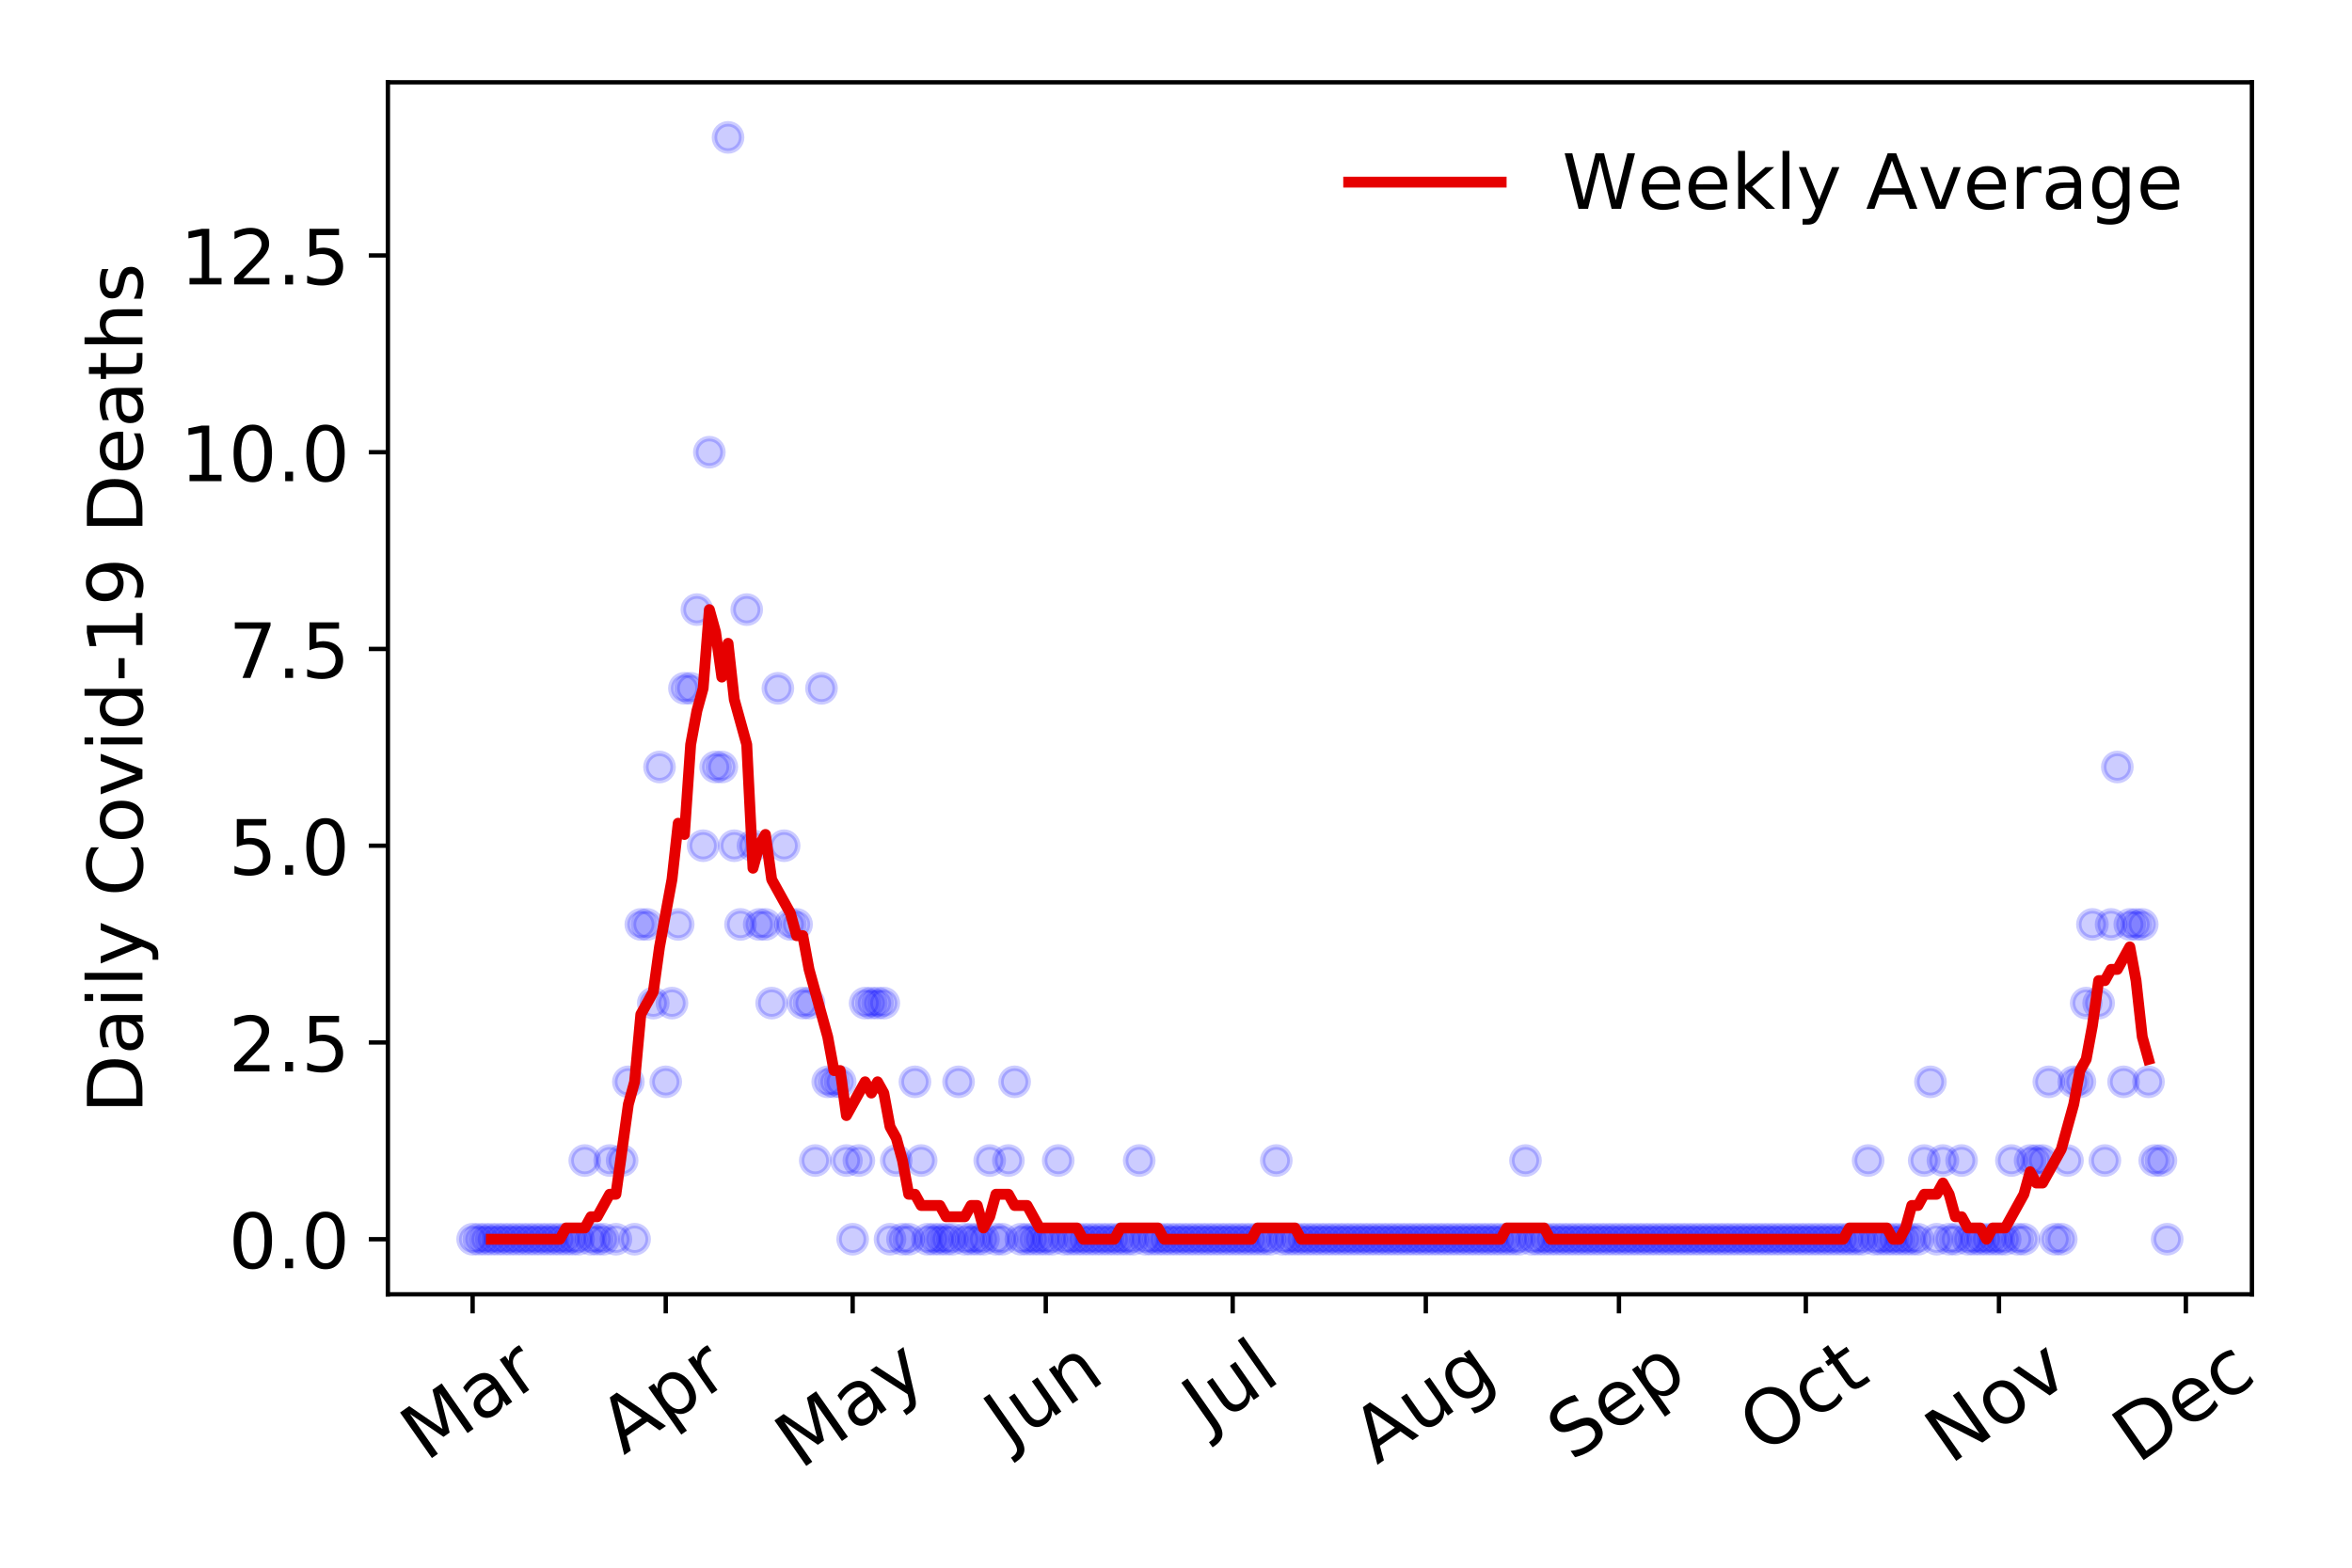 <?xml version="1.0" encoding="utf-8" standalone="no"?>
<!DOCTYPE svg PUBLIC "-//W3C//DTD SVG 1.1//EN"
  "http://www.w3.org/Graphics/SVG/1.1/DTD/svg11.dtd">
<!-- Created with matplotlib (https://matplotlib.org/) -->
<svg height="288pt" version="1.1" viewBox="0 0 432 288" width="432pt" xmlns="http://www.w3.org/2000/svg" xmlns:xlink="http://www.w3.org/1999/xlink">
 <defs>
  <style type="text/css">
*{stroke-linecap:butt;stroke-linejoin:round;}
  </style>
 </defs>
 <g id="figure_1">
  <g id="patch_1">
   <path d="M 0 288 
L 432 288 
L 432 0 
L 0 0 
z
" style="fill:#ffffff;"/>
  </g>
  <g id="axes_1">
   <g id="patch_2">
    <path d="M 71.245 237.778 
L 413.616 237.778 
L 413.616 15.12 
L 71.245 15.12 
z
" style="fill:#ffffff;"/>
   </g>
   <g id="matplotlib.axis_1">
    <g id="xtick_1">
     <g id="line2d_1">
      <defs>
       <path d="M 0 0 
L 0 3.5 
" id="m58f990262c" style="stroke:#000000;stroke-width:0.8;"/>
      </defs>
      <g>
       <use style="stroke:#000000;stroke-width:0.8;" x="86.807" xlink:href="#m58f990262c" y="237.778"/>
      </g>
     </g>
     <g id="text_1">
      <!-- Mar -->
      <defs>
       <path d="M 9.812 72.906 
L 24.516 72.906 
L 43.109 23.297 
L 61.812 72.906 
L 76.516 72.906 
L 76.516 0 
L 66.891 0 
L 66.891 64.016 
L 48.094 14.016 
L 38.188 14.016 
L 19.391 64.016 
L 19.391 0 
L 9.812 0 
z
" id="DejaVuSans-77"/>
       <path d="M 34.281 27.484 
Q 23.391 27.484 19.188 25 
Q 14.984 22.516 14.984 16.5 
Q 14.984 11.719 18.141 8.906 
Q 21.297 6.109 26.703 6.109 
Q 34.188 6.109 38.703 11.406 
Q 43.219 16.703 43.219 25.484 
L 43.219 27.484 
z
M 52.203 31.203 
L 52.203 0 
L 43.219 0 
L 43.219 8.297 
Q 40.141 3.328 35.547 0.953 
Q 30.953 -1.422 24.312 -1.422 
Q 15.922 -1.422 10.953 3.297 
Q 6 8.016 6 15.922 
Q 6 25.141 12.172 29.828 
Q 18.359 34.516 30.609 34.516 
L 43.219 34.516 
L 43.219 35.406 
Q 43.219 41.609 39.141 45 
Q 35.062 48.391 27.688 48.391 
Q 23 48.391 18.547 47.266 
Q 14.109 46.141 10.016 43.891 
L 10.016 52.203 
Q 14.938 54.109 19.578 55.047 
Q 24.219 56 28.609 56 
Q 40.484 56 46.344 49.844 
Q 52.203 43.703 52.203 31.203 
z
" id="DejaVuSans-97"/>
       <path d="M 41.109 46.297 
Q 39.594 47.172 37.812 47.578 
Q 36.031 48 33.891 48 
Q 26.266 48 22.188 43.047 
Q 18.109 38.094 18.109 28.812 
L 18.109 0 
L 9.078 0 
L 9.078 54.688 
L 18.109 54.688 
L 18.109 46.188 
Q 20.953 51.172 25.484 53.578 
Q 30.031 56 36.531 56 
Q 37.453 56 38.578 55.875 
Q 39.703 55.766 41.062 55.516 
z
" id="DejaVuSans-114"/>
      </defs>
      <g transform="translate(78.205 268.643)rotate(-35)scale(0.14 -0.14)">
       <use xlink:href="#DejaVuSans-77"/>
       <use x="86.279" xlink:href="#DejaVuSans-97"/>
       <use x="147.559" xlink:href="#DejaVuSans-114"/>
      </g>
     </g>
    </g>
    <g id="xtick_2">
     <g id="line2d_2">
      <g>
       <use style="stroke:#000000;stroke-width:0.8;" x="122.28" xlink:href="#m58f990262c" y="237.778"/>
      </g>
     </g>
     <g id="text_2">
      <!-- Apr -->
      <defs>
       <path d="M 34.188 63.188 
L 20.797 26.906 
L 47.609 26.906 
z
M 28.609 72.906 
L 39.797 72.906 
L 67.578 0 
L 57.328 0 
L 50.688 18.703 
L 17.828 18.703 
L 11.188 0 
L 0.781 0 
z
" id="DejaVuSans-65"/>
       <path d="M 18.109 8.203 
L 18.109 -20.797 
L 9.078 -20.797 
L 9.078 54.688 
L 18.109 54.688 
L 18.109 46.391 
Q 20.953 51.266 25.266 53.625 
Q 29.594 56 35.594 56 
Q 45.562 56 51.781 48.094 
Q 58.016 40.188 58.016 27.297 
Q 58.016 14.406 51.781 6.484 
Q 45.562 -1.422 35.594 -1.422 
Q 29.594 -1.422 25.266 0.953 
Q 20.953 3.328 18.109 8.203 
z
M 48.688 27.297 
Q 48.688 37.203 44.609 42.844 
Q 40.531 48.484 33.406 48.484 
Q 26.266 48.484 22.188 42.844 
Q 18.109 37.203 18.109 27.297 
Q 18.109 17.391 22.188 11.75 
Q 26.266 6.109 33.406 6.109 
Q 40.531 6.109 44.609 11.75 
Q 48.688 17.391 48.688 27.297 
z
" id="DejaVuSans-112"/>
      </defs>
      <g transform="translate(114.576 267.384)rotate(-35)scale(0.14 -0.14)">
       <use xlink:href="#DejaVuSans-65"/>
       <use x="68.408" xlink:href="#DejaVuSans-112"/>
       <use x="131.885" xlink:href="#DejaVuSans-114"/>
      </g>
     </g>
    </g>
    <g id="xtick_3">
     <g id="line2d_3">
      <g>
       <use style="stroke:#000000;stroke-width:0.8;" x="156.609" xlink:href="#m58f990262c" y="237.778"/>
      </g>
     </g>
     <g id="text_3">
      <!-- May -->
      <defs>
       <path d="M 32.172 -5.078 
Q 28.375 -14.844 24.75 -17.812 
Q 21.141 -20.797 15.094 -20.797 
L 7.906 -20.797 
L 7.906 -13.281 
L 13.188 -13.281 
Q 16.891 -13.281 18.938 -11.516 
Q 21 -9.766 23.484 -3.219 
L 25.094 0.875 
L 2.984 54.688 
L 12.5 54.688 
L 29.594 11.922 
L 46.688 54.688 
L 56.203 54.688 
z
" id="DejaVuSans-121"/>
      </defs>
      <g transform="translate(146.97 270.094)rotate(-35)scale(0.14 -0.14)">
       <use xlink:href="#DejaVuSans-77"/>
       <use x="86.279" xlink:href="#DejaVuSans-97"/>
       <use x="147.559" xlink:href="#DejaVuSans-121"/>
      </g>
     </g>
    </g>
    <g id="xtick_4">
     <g id="line2d_4">
      <g>
       <use style="stroke:#000000;stroke-width:0.8;" x="192.082" xlink:href="#m58f990262c" y="237.778"/>
      </g>
     </g>
     <g id="text_4">
      <!-- Jun -->
      <defs>
       <path d="M 9.812 72.906 
L 19.672 72.906 
L 19.672 5.078 
Q 19.672 -8.109 14.672 -14.062 
Q 9.672 -20.016 -1.422 -20.016 
L -5.172 -20.016 
L -5.172 -11.719 
L -2.094 -11.719 
Q 4.438 -11.719 7.125 -8.047 
Q 9.812 -4.391 9.812 5.078 
z
" id="DejaVuSans-74"/>
       <path d="M 8.5 21.578 
L 8.5 54.688 
L 17.484 54.688 
L 17.484 21.922 
Q 17.484 14.156 20.5 10.266 
Q 23.531 6.391 29.594 6.391 
Q 36.859 6.391 41.078 11.031 
Q 45.312 15.672 45.312 23.688 
L 45.312 54.688 
L 54.297 54.688 
L 54.297 0 
L 45.312 0 
L 45.312 8.406 
Q 42.047 3.422 37.719 1 
Q 33.406 -1.422 27.688 -1.422 
Q 18.266 -1.422 13.375 4.438 
Q 8.5 10.297 8.5 21.578 
z
M 31.109 56 
z
" id="DejaVuSans-117"/>
       <path d="M 54.891 33.016 
L 54.891 0 
L 45.906 0 
L 45.906 32.719 
Q 45.906 40.484 42.875 44.328 
Q 39.844 48.188 33.797 48.188 
Q 26.516 48.188 22.312 43.547 
Q 18.109 38.922 18.109 30.906 
L 18.109 0 
L 9.078 0 
L 9.078 54.688 
L 18.109 54.688 
L 18.109 46.188 
Q 21.344 51.125 25.703 53.562 
Q 30.078 56 35.797 56 
Q 45.219 56 50.047 50.172 
Q 54.891 44.344 54.891 33.016 
z
" id="DejaVuSans-110"/>
      </defs>
      <g transform="translate(185.338 266.039)rotate(-35)scale(0.14 -0.14)">
       <use xlink:href="#DejaVuSans-74"/>
       <use x="29.492" xlink:href="#DejaVuSans-117"/>
       <use x="92.871" xlink:href="#DejaVuSans-110"/>
      </g>
     </g>
    </g>
    <g id="xtick_5">
     <g id="line2d_5">
      <g>
       <use style="stroke:#000000;stroke-width:0.8;" x="226.411" xlink:href="#m58f990262c" y="237.778"/>
      </g>
     </g>
     <g id="text_5">
      <!-- Jul -->
      <defs>
       <path d="M 9.422 75.984 
L 18.406 75.984 
L 18.406 0 
L 9.422 0 
z
" id="DejaVuSans-108"/>
      </defs>
      <g transform="translate(221.708 263.181)rotate(-35)scale(0.14 -0.14)">
       <use xlink:href="#DejaVuSans-74"/>
       <use x="29.492" xlink:href="#DejaVuSans-117"/>
       <use x="92.871" xlink:href="#DejaVuSans-108"/>
      </g>
     </g>
    </g>
    <g id="xtick_6">
     <g id="line2d_6">
      <g>
       <use style="stroke:#000000;stroke-width:0.8;" x="261.884" xlink:href="#m58f990262c" y="237.778"/>
      </g>
     </g>
     <g id="text_6">
      <!-- Aug -->
      <defs>
       <path d="M 45.406 27.984 
Q 45.406 37.75 41.375 43.109 
Q 37.359 48.484 30.078 48.484 
Q 22.859 48.484 18.828 43.109 
Q 14.797 37.75 14.797 27.984 
Q 14.797 18.266 18.828 12.891 
Q 22.859 7.516 30.078 7.516 
Q 37.359 7.516 41.375 12.891 
Q 45.406 18.266 45.406 27.984 
z
M 54.391 6.781 
Q 54.391 -7.172 48.188 -13.984 
Q 42 -20.797 29.203 -20.797 
Q 24.469 -20.797 20.266 -20.094 
Q 16.062 -19.391 12.109 -17.922 
L 12.109 -9.188 
Q 16.062 -11.328 19.922 -12.344 
Q 23.781 -13.375 27.781 -13.375 
Q 36.625 -13.375 41.016 -8.766 
Q 45.406 -4.156 45.406 5.172 
L 45.406 9.625 
Q 42.625 4.781 38.281 2.391 
Q 33.938 0 27.875 0 
Q 17.828 0 11.672 7.656 
Q 5.516 15.328 5.516 27.984 
Q 5.516 40.672 11.672 48.328 
Q 17.828 56 27.875 56 
Q 33.938 56 38.281 53.609 
Q 42.625 51.219 45.406 46.391 
L 45.406 54.688 
L 54.391 54.688 
z
" id="DejaVuSans-103"/>
      </defs>
      <g transform="translate(252.903 269.172)rotate(-35)scale(0.14 -0.14)">
       <use xlink:href="#DejaVuSans-65"/>
       <use x="68.408" xlink:href="#DejaVuSans-117"/>
       <use x="131.787" xlink:href="#DejaVuSans-103"/>
      </g>
     </g>
    </g>
    <g id="xtick_7">
     <g id="line2d_7">
      <g>
       <use style="stroke:#000000;stroke-width:0.8;" x="297.357" xlink:href="#m58f990262c" y="237.778"/>
      </g>
     </g>
     <g id="text_7">
      <!-- Sep -->
      <defs>
       <path d="M 53.516 70.516 
L 53.516 60.891 
Q 47.906 63.578 42.922 64.891 
Q 37.938 66.219 33.297 66.219 
Q 25.25 66.219 20.875 63.094 
Q 16.5 59.969 16.5 54.203 
Q 16.5 49.359 19.406 46.891 
Q 22.312 44.438 30.422 42.922 
L 36.375 41.703 
Q 47.406 39.594 52.656 34.297 
Q 57.906 29 57.906 20.125 
Q 57.906 9.516 50.797 4.047 
Q 43.703 -1.422 29.984 -1.422 
Q 24.812 -1.422 18.969 -0.25 
Q 13.141 0.922 6.891 3.219 
L 6.891 13.375 
Q 12.891 10.016 18.656 8.297 
Q 24.422 6.594 29.984 6.594 
Q 38.422 6.594 43.016 9.906 
Q 47.609 13.234 47.609 19.391 
Q 47.609 24.75 44.312 27.781 
Q 41.016 30.812 33.5 32.328 
L 27.484 33.5 
Q 16.453 35.688 11.516 40.375 
Q 6.594 45.062 6.594 53.422 
Q 6.594 63.094 13.406 68.656 
Q 20.219 74.219 32.172 74.219 
Q 37.312 74.219 42.625 73.281 
Q 47.953 72.359 53.516 70.516 
z
" id="DejaVuSans-83"/>
       <path d="M 56.203 29.594 
L 56.203 25.203 
L 14.891 25.203 
Q 15.484 15.922 20.484 11.062 
Q 25.484 6.203 34.422 6.203 
Q 39.594 6.203 44.453 7.469 
Q 49.312 8.734 54.109 11.281 
L 54.109 2.781 
Q 49.266 0.734 44.188 -0.344 
Q 39.109 -1.422 33.891 -1.422 
Q 20.797 -1.422 13.156 6.188 
Q 5.516 13.812 5.516 26.812 
Q 5.516 40.234 12.766 48.109 
Q 20.016 56 32.328 56 
Q 43.359 56 49.781 48.891 
Q 56.203 41.797 56.203 29.594 
z
M 47.219 32.234 
Q 47.125 39.594 43.094 43.984 
Q 39.062 48.391 32.422 48.391 
Q 24.906 48.391 20.391 44.141 
Q 15.875 39.891 15.188 32.172 
z
" id="DejaVuSans-101"/>
      </defs>
      <g transform="translate(288.764 268.629)rotate(-35)scale(0.14 -0.14)">
       <use xlink:href="#DejaVuSans-83"/>
       <use x="63.477" xlink:href="#DejaVuSans-101"/>
       <use x="125" xlink:href="#DejaVuSans-112"/>
      </g>
     </g>
    </g>
    <g id="xtick_8">
     <g id="line2d_8">
      <g>
       <use style="stroke:#000000;stroke-width:0.8;" x="331.685" xlink:href="#m58f990262c" y="237.778"/>
      </g>
     </g>
     <g id="text_8">
      <!-- Oct -->
      <defs>
       <path d="M 39.406 66.219 
Q 28.656 66.219 22.328 58.203 
Q 16.016 50.203 16.016 36.375 
Q 16.016 22.609 22.328 14.594 
Q 28.656 6.594 39.406 6.594 
Q 50.141 6.594 56.422 14.594 
Q 62.703 22.609 62.703 36.375 
Q 62.703 50.203 56.422 58.203 
Q 50.141 66.219 39.406 66.219 
z
M 39.406 74.219 
Q 54.734 74.219 63.906 63.938 
Q 73.094 53.656 73.094 36.375 
Q 73.094 19.141 63.906 8.859 
Q 54.734 -1.422 39.406 -1.422 
Q 24.031 -1.422 14.812 8.828 
Q 5.609 19.094 5.609 36.375 
Q 5.609 53.656 14.812 63.938 
Q 24.031 74.219 39.406 74.219 
z
" id="DejaVuSans-79"/>
       <path d="M 48.781 52.594 
L 48.781 44.188 
Q 44.969 46.297 41.141 47.344 
Q 37.312 48.391 33.406 48.391 
Q 24.656 48.391 19.812 42.844 
Q 14.984 37.312 14.984 27.297 
Q 14.984 17.281 19.812 11.734 
Q 24.656 6.203 33.406 6.203 
Q 37.312 6.203 41.141 7.25 
Q 44.969 8.297 48.781 10.406 
L 48.781 2.094 
Q 45.016 0.344 40.984 -0.531 
Q 36.969 -1.422 32.422 -1.422 
Q 20.062 -1.422 12.781 6.344 
Q 5.516 14.109 5.516 27.297 
Q 5.516 40.672 12.859 48.328 
Q 20.219 56 33.016 56 
Q 37.156 56 41.109 55.141 
Q 45.062 54.297 48.781 52.594 
z
" id="DejaVuSans-99"/>
       <path d="M 18.312 70.219 
L 18.312 54.688 
L 36.812 54.688 
L 36.812 47.703 
L 18.312 47.703 
L 18.312 18.016 
Q 18.312 11.328 20.141 9.422 
Q 21.969 7.516 27.594 7.516 
L 36.812 7.516 
L 36.812 0 
L 27.594 0 
Q 17.188 0 13.234 3.875 
Q 9.281 7.766 9.281 18.016 
L 9.281 47.703 
L 2.688 47.703 
L 2.688 54.688 
L 9.281 54.688 
L 9.281 70.219 
z
" id="DejaVuSans-116"/>
      </defs>
      <g transform="translate(323.987 267.377)rotate(-35)scale(0.14 -0.14)">
       <use xlink:href="#DejaVuSans-79"/>
       <use x="78.711" xlink:href="#DejaVuSans-99"/>
       <use x="133.691" xlink:href="#DejaVuSans-116"/>
      </g>
     </g>
    </g>
    <g id="xtick_9">
     <g id="line2d_9">
      <g>
       <use style="stroke:#000000;stroke-width:0.8;" x="367.158" xlink:href="#m58f990262c" y="237.778"/>
      </g>
     </g>
     <g id="text_9">
      <!-- Nov -->
      <defs>
       <path d="M 9.812 72.906 
L 23.094 72.906 
L 55.422 11.922 
L 55.422 72.906 
L 64.984 72.906 
L 64.984 0 
L 51.703 0 
L 19.391 60.984 
L 19.391 0 
L 9.812 0 
z
" id="DejaVuSans-78"/>
       <path d="M 30.609 48.391 
Q 23.391 48.391 19.188 42.75 
Q 14.984 37.109 14.984 27.297 
Q 14.984 17.484 19.156 11.844 
Q 23.344 6.203 30.609 6.203 
Q 37.797 6.203 41.984 11.859 
Q 46.188 17.531 46.188 27.297 
Q 46.188 37.016 41.984 42.703 
Q 37.797 48.391 30.609 48.391 
z
M 30.609 56 
Q 42.328 56 49.016 48.375 
Q 55.719 40.766 55.719 27.297 
Q 55.719 13.875 49.016 6.219 
Q 42.328 -1.422 30.609 -1.422 
Q 18.844 -1.422 12.172 6.219 
Q 5.516 13.875 5.516 27.297 
Q 5.516 40.766 12.172 48.375 
Q 18.844 56 30.609 56 
z
" id="DejaVuSans-111"/>
       <path d="M 2.984 54.688 
L 12.5 54.688 
L 29.594 8.797 
L 46.688 54.688 
L 56.203 54.688 
L 35.688 0 
L 23.484 0 
z
" id="DejaVuSans-118"/>
      </defs>
      <g transform="translate(358.182 269.166)rotate(-35)scale(0.14 -0.14)">
       <use xlink:href="#DejaVuSans-78"/>
       <use x="74.805" xlink:href="#DejaVuSans-111"/>
       <use x="135.986" xlink:href="#DejaVuSans-118"/>
      </g>
     </g>
    </g>
    <g id="xtick_10">
     <g id="line2d_10">
      <g>
       <use style="stroke:#000000;stroke-width:0.8;" x="401.487" xlink:href="#m58f990262c" y="237.778"/>
      </g>
     </g>
     <g id="text_10">
      <!-- Dec -->
      <defs>
       <path d="M 19.672 64.797 
L 19.672 8.109 
L 31.594 8.109 
Q 46.688 8.109 53.688 14.938 
Q 60.688 21.781 60.688 36.531 
Q 60.688 51.172 53.688 57.984 
Q 46.688 64.797 31.594 64.797 
z
M 9.812 72.906 
L 30.078 72.906 
Q 51.266 72.906 61.172 64.094 
Q 71.094 55.281 71.094 36.531 
Q 71.094 17.672 61.125 8.828 
Q 51.172 0 30.078 0 
L 9.812 0 
z
" id="DejaVuSans-68"/>
      </defs>
      <g transform="translate(392.606 269.032)rotate(-35)scale(0.14 -0.14)">
       <use xlink:href="#DejaVuSans-68"/>
       <use x="77.002" xlink:href="#DejaVuSans-101"/>
       <use x="138.525" xlink:href="#DejaVuSans-99"/>
      </g>
     </g>
    </g>
   </g>
   <g id="matplotlib.axis_2">
    <g id="ytick_1">
     <g id="line2d_11">
      <defs>
       <path d="M 0 0 
L -3.5 0 
" id="me168e9eb21" style="stroke:#000000;stroke-width:0.8;"/>
      </defs>
      <g>
       <use style="stroke:#000000;stroke-width:0.8;" x="71.245" xlink:href="#me168e9eb21" y="227.657"/>
      </g>
     </g>
     <g id="text_11">
      <!-- 0.0 -->
      <defs>
       <path d="M 31.781 66.406 
Q 24.172 66.406 20.328 58.906 
Q 16.5 51.422 16.5 36.375 
Q 16.5 21.391 20.328 13.891 
Q 24.172 6.391 31.781 6.391 
Q 39.453 6.391 43.281 13.891 
Q 47.125 21.391 47.125 36.375 
Q 47.125 51.422 43.281 58.906 
Q 39.453 66.406 31.781 66.406 
z
M 31.781 74.219 
Q 44.047 74.219 50.516 64.516 
Q 56.984 54.828 56.984 36.375 
Q 56.984 17.969 50.516 8.266 
Q 44.047 -1.422 31.781 -1.422 
Q 19.531 -1.422 13.062 8.266 
Q 6.594 17.969 6.594 36.375 
Q 6.594 54.828 13.062 64.516 
Q 19.531 74.219 31.781 74.219 
z
" id="DejaVuSans-48"/>
       <path d="M 10.688 12.406 
L 21 12.406 
L 21 0 
L 10.688 0 
z
" id="DejaVuSans-46"/>
      </defs>
      <g transform="translate(41.981 232.976)scale(0.14 -0.14)">
       <use xlink:href="#DejaVuSans-48"/>
       <use x="63.623" xlink:href="#DejaVuSans-46"/>
       <use x="95.41" xlink:href="#DejaVuSans-48"/>
      </g>
     </g>
    </g>
    <g id="ytick_2">
     <g id="line2d_12">
      <g>
       <use style="stroke:#000000;stroke-width:0.8;" x="71.245" xlink:href="#me168e9eb21" y="191.512"/>
      </g>
     </g>
     <g id="text_12">
      <!-- 2.5 -->
      <defs>
       <path d="M 19.188 8.297 
L 53.609 8.297 
L 53.609 0 
L 7.328 0 
L 7.328 8.297 
Q 12.938 14.109 22.625 23.891 
Q 32.328 33.688 34.812 36.531 
Q 39.547 41.844 41.422 45.531 
Q 43.312 49.219 43.312 52.781 
Q 43.312 58.594 39.234 62.25 
Q 35.156 65.922 28.609 65.922 
Q 23.969 65.922 18.812 64.312 
Q 13.672 62.703 7.812 59.422 
L 7.812 69.391 
Q 13.766 71.781 18.938 73 
Q 24.125 74.219 28.422 74.219 
Q 39.75 74.219 46.484 68.547 
Q 53.219 62.891 53.219 53.422 
Q 53.219 48.922 51.531 44.891 
Q 49.859 40.875 45.406 35.406 
Q 44.188 33.984 37.641 27.219 
Q 31.109 20.453 19.188 8.297 
z
" id="DejaVuSans-50"/>
       <path d="M 10.797 72.906 
L 49.516 72.906 
L 49.516 64.594 
L 19.828 64.594 
L 19.828 46.734 
Q 21.969 47.469 24.109 47.828 
Q 26.266 48.188 28.422 48.188 
Q 40.625 48.188 47.75 41.5 
Q 54.891 34.812 54.891 23.391 
Q 54.891 11.625 47.562 5.094 
Q 40.234 -1.422 26.906 -1.422 
Q 22.312 -1.422 17.547 -0.641 
Q 12.797 0.141 7.719 1.703 
L 7.719 11.625 
Q 12.109 9.234 16.797 8.062 
Q 21.484 6.891 26.703 6.891 
Q 35.156 6.891 40.078 11.328 
Q 45.016 15.766 45.016 23.391 
Q 45.016 31 40.078 35.438 
Q 35.156 39.891 26.703 39.891 
Q 22.75 39.891 18.812 39.016 
Q 14.891 38.141 10.797 36.281 
z
" id="DejaVuSans-53"/>
      </defs>
      <g transform="translate(41.981 196.83)scale(0.14 -0.14)">
       <use xlink:href="#DejaVuSans-50"/>
       <use x="63.623" xlink:href="#DejaVuSans-46"/>
       <use x="95.41" xlink:href="#DejaVuSans-53"/>
      </g>
     </g>
    </g>
    <g id="ytick_3">
     <g id="line2d_13">
      <g>
       <use style="stroke:#000000;stroke-width:0.8;" x="71.245" xlink:href="#me168e9eb21" y="155.366"/>
      </g>
     </g>
     <g id="text_13">
      <!-- 5.0 -->
      <g transform="translate(41.981 160.685)scale(0.14 -0.14)">
       <use xlink:href="#DejaVuSans-53"/>
       <use x="63.623" xlink:href="#DejaVuSans-46"/>
       <use x="95.41" xlink:href="#DejaVuSans-48"/>
      </g>
     </g>
    </g>
    <g id="ytick_4">
     <g id="line2d_14">
      <g>
       <use style="stroke:#000000;stroke-width:0.8;" x="71.245" xlink:href="#me168e9eb21" y="119.22"/>
      </g>
     </g>
     <g id="text_14">
      <!-- 7.5 -->
      <defs>
       <path d="M 8.203 72.906 
L 55.078 72.906 
L 55.078 68.703 
L 28.609 0 
L 18.312 0 
L 43.219 64.594 
L 8.203 64.594 
z
" id="DejaVuSans-55"/>
      </defs>
      <g transform="translate(41.981 124.539)scale(0.14 -0.14)">
       <use xlink:href="#DejaVuSans-55"/>
       <use x="63.623" xlink:href="#DejaVuSans-46"/>
       <use x="95.41" xlink:href="#DejaVuSans-53"/>
      </g>
     </g>
    </g>
    <g id="ytick_5">
     <g id="line2d_15">
      <g>
       <use style="stroke:#000000;stroke-width:0.8;" x="71.245" xlink:href="#me168e9eb21" y="83.074"/>
      </g>
     </g>
     <g id="text_15">
      <!-- 10.0 -->
      <defs>
       <path d="M 12.406 8.297 
L 28.516 8.297 
L 28.516 63.922 
L 10.984 60.406 
L 10.984 69.391 
L 28.422 72.906 
L 38.281 72.906 
L 38.281 8.297 
L 54.391 8.297 
L 54.391 0 
L 12.406 0 
z
" id="DejaVuSans-49"/>
      </defs>
      <g transform="translate(33.073 88.393)scale(0.14 -0.14)">
       <use xlink:href="#DejaVuSans-49"/>
       <use x="63.623" xlink:href="#DejaVuSans-48"/>
       <use x="127.246" xlink:href="#DejaVuSans-46"/>
       <use x="159.033" xlink:href="#DejaVuSans-48"/>
      </g>
     </g>
    </g>
    <g id="ytick_6">
     <g id="line2d_16">
      <g>
       <use style="stroke:#000000;stroke-width:0.8;" x="71.245" xlink:href="#me168e9eb21" y="46.928"/>
      </g>
     </g>
     <g id="text_16">
      <!-- 12.5 -->
      <g transform="translate(33.073 52.247)scale(0.14 -0.14)">
       <use xlink:href="#DejaVuSans-49"/>
       <use x="63.623" xlink:href="#DejaVuSans-50"/>
       <use x="127.246" xlink:href="#DejaVuSans-46"/>
       <use x="159.033" xlink:href="#DejaVuSans-53"/>
      </g>
     </g>
    </g>
    <g id="text_17">
     <!-- Daily Covid-19 Deaths -->
     <defs>
      <path d="M 9.422 54.688 
L 18.406 54.688 
L 18.406 0 
L 9.422 0 
z
M 9.422 75.984 
L 18.406 75.984 
L 18.406 64.594 
L 9.422 64.594 
z
" id="DejaVuSans-105"/>
      <path id="DejaVuSans-32"/>
      <path d="M 64.406 67.281 
L 64.406 56.891 
Q 59.422 61.531 53.781 63.812 
Q 48.141 66.109 41.797 66.109 
Q 29.297 66.109 22.656 58.469 
Q 16.016 50.828 16.016 36.375 
Q 16.016 21.969 22.656 14.328 
Q 29.297 6.688 41.797 6.688 
Q 48.141 6.688 53.781 8.984 
Q 59.422 11.281 64.406 15.922 
L 64.406 5.609 
Q 59.234 2.094 53.438 0.328 
Q 47.656 -1.422 41.219 -1.422 
Q 24.656 -1.422 15.125 8.703 
Q 5.609 18.844 5.609 36.375 
Q 5.609 53.953 15.125 64.078 
Q 24.656 74.219 41.219 74.219 
Q 47.75 74.219 53.531 72.484 
Q 59.328 70.75 64.406 67.281 
z
" id="DejaVuSans-67"/>
      <path d="M 45.406 46.391 
L 45.406 75.984 
L 54.391 75.984 
L 54.391 0 
L 45.406 0 
L 45.406 8.203 
Q 42.578 3.328 38.25 0.953 
Q 33.938 -1.422 27.875 -1.422 
Q 17.969 -1.422 11.734 6.484 
Q 5.516 14.406 5.516 27.297 
Q 5.516 40.188 11.734 48.094 
Q 17.969 56 27.875 56 
Q 33.938 56 38.25 53.625 
Q 42.578 51.266 45.406 46.391 
z
M 14.797 27.297 
Q 14.797 17.391 18.875 11.75 
Q 22.953 6.109 30.078 6.109 
Q 37.203 6.109 41.297 11.75 
Q 45.406 17.391 45.406 27.297 
Q 45.406 37.203 41.297 42.844 
Q 37.203 48.484 30.078 48.484 
Q 22.953 48.484 18.875 42.844 
Q 14.797 37.203 14.797 27.297 
z
" id="DejaVuSans-100"/>
      <path d="M 4.891 31.391 
L 31.203 31.391 
L 31.203 23.391 
L 4.891 23.391 
z
" id="DejaVuSans-45"/>
      <path d="M 10.984 1.516 
L 10.984 10.5 
Q 14.703 8.734 18.5 7.812 
Q 22.312 6.891 25.984 6.891 
Q 35.75 6.891 40.891 13.453 
Q 46.047 20.016 46.781 33.406 
Q 43.953 29.203 39.594 26.953 
Q 35.25 24.703 29.984 24.703 
Q 19.047 24.703 12.672 31.312 
Q 6.297 37.938 6.297 49.422 
Q 6.297 60.641 12.938 67.422 
Q 19.578 74.219 30.609 74.219 
Q 43.266 74.219 49.922 64.516 
Q 56.594 54.828 56.594 36.375 
Q 56.594 19.141 48.406 8.859 
Q 40.234 -1.422 26.422 -1.422 
Q 22.703 -1.422 18.891 -0.688 
Q 15.094 0.047 10.984 1.516 
z
M 30.609 32.422 
Q 37.25 32.422 41.125 36.953 
Q 45.016 41.5 45.016 49.422 
Q 45.016 57.281 41.125 61.844 
Q 37.25 66.406 30.609 66.406 
Q 23.969 66.406 20.094 61.844 
Q 16.219 57.281 16.219 49.422 
Q 16.219 41.5 20.094 36.953 
Q 23.969 32.422 30.609 32.422 
z
" id="DejaVuSans-57"/>
      <path d="M 54.891 33.016 
L 54.891 0 
L 45.906 0 
L 45.906 32.719 
Q 45.906 40.484 42.875 44.328 
Q 39.844 48.188 33.797 48.188 
Q 26.516 48.188 22.312 43.547 
Q 18.109 38.922 18.109 30.906 
L 18.109 0 
L 9.078 0 
L 9.078 75.984 
L 18.109 75.984 
L 18.109 46.188 
Q 21.344 51.125 25.703 53.562 
Q 30.078 56 35.797 56 
Q 45.219 56 50.047 50.172 
Q 54.891 44.344 54.891 33.016 
z
" id="DejaVuSans-104"/>
      <path d="M 44.281 53.078 
L 44.281 44.578 
Q 40.484 46.531 36.375 47.5 
Q 32.281 48.484 27.875 48.484 
Q 21.188 48.484 17.844 46.438 
Q 14.5 44.391 14.5 40.281 
Q 14.5 37.156 16.891 35.375 
Q 19.281 33.594 26.516 31.984 
L 29.594 31.297 
Q 39.156 29.25 43.188 25.516 
Q 47.219 21.781 47.219 15.094 
Q 47.219 7.469 41.188 3.016 
Q 35.156 -1.422 24.609 -1.422 
Q 20.219 -1.422 15.453 -0.562 
Q 10.688 0.297 5.422 2 
L 5.422 11.281 
Q 10.406 8.688 15.234 7.391 
Q 20.062 6.109 24.812 6.109 
Q 31.156 6.109 34.562 8.281 
Q 37.984 10.453 37.984 14.406 
Q 37.984 18.062 35.516 20.016 
Q 33.062 21.969 24.703 23.781 
L 21.578 24.516 
Q 13.234 26.266 9.516 29.906 
Q 5.812 33.547 5.812 39.891 
Q 5.812 47.609 11.281 51.797 
Q 16.75 56 26.812 56 
Q 31.781 56 36.172 55.266 
Q 40.578 54.547 44.281 53.078 
z
" id="DejaVuSans-115"/>
     </defs>
     <g transform="translate(26.162 204.56)rotate(-90)scale(0.14 -0.14)">
      <use xlink:href="#DejaVuSans-68"/>
      <use x="77.002" xlink:href="#DejaVuSans-97"/>
      <use x="138.281" xlink:href="#DejaVuSans-105"/>
      <use x="166.064" xlink:href="#DejaVuSans-108"/>
      <use x="193.848" xlink:href="#DejaVuSans-121"/>
      <use x="253.027" xlink:href="#DejaVuSans-32"/>
      <use x="284.814" xlink:href="#DejaVuSans-67"/>
      <use x="354.639" xlink:href="#DejaVuSans-111"/>
      <use x="415.82" xlink:href="#DejaVuSans-118"/>
      <use x="475" xlink:href="#DejaVuSans-105"/>
      <use x="502.783" xlink:href="#DejaVuSans-100"/>
      <use x="566.26" xlink:href="#DejaVuSans-45"/>
      <use x="602.344" xlink:href="#DejaVuSans-49"/>
      <use x="665.967" xlink:href="#DejaVuSans-57"/>
      <use x="729.59" xlink:href="#DejaVuSans-32"/>
      <use x="761.377" xlink:href="#DejaVuSans-68"/>
      <use x="838.379" xlink:href="#DejaVuSans-101"/>
      <use x="899.902" xlink:href="#DejaVuSans-97"/>
      <use x="961.182" xlink:href="#DejaVuSans-116"/>
      <use x="1000.391" xlink:href="#DejaVuSans-104"/>
      <use x="1063.77" xlink:href="#DejaVuSans-115"/>
     </g>
    </g>
   </g>
   <g id="line2d_17">
    <defs>
     <path d="M 0 2.5 
C 0.663 2.5 1.299 2.237 1.768 1.768 
C 2.237 1.299 2.5 0.663 2.5 0 
C 2.5 -0.663 2.237 -1.299 1.768 -1.768 
C 1.299 -2.237 0.663 -2.5 0 -2.5 
C -0.663 -2.5 -1.299 -2.237 -1.768 -1.768 
C -2.237 -1.299 -2.5 -0.663 -2.5 0 
C -2.5 0.663 -2.237 1.299 -1.768 1.768 
C -1.299 2.237 -0.663 2.5 0 2.5 
z
" id="m9188ecdab9" style="stroke:#0000ff;stroke-opacity:0.2;"/>
    </defs>
    <g clip-path="url(#p0549519c4e)">
     <use style="fill:#0000ff;fill-opacity:0.2;stroke:#0000ff;stroke-opacity:0.2;" x="86.807" xlink:href="#m9188ecdab9" y="227.657"/>
     <use style="fill:#0000ff;fill-opacity:0.2;stroke:#0000ff;stroke-opacity:0.2;" x="87.952" xlink:href="#m9188ecdab9" y="227.657"/>
     <use style="fill:#0000ff;fill-opacity:0.2;stroke:#0000ff;stroke-opacity:0.2;" x="89.096" xlink:href="#m9188ecdab9" y="227.657"/>
     <use style="fill:#0000ff;fill-opacity:0.2;stroke:#0000ff;stroke-opacity:0.2;" x="90.24" xlink:href="#m9188ecdab9" y="227.657"/>
     <use style="fill:#0000ff;fill-opacity:0.2;stroke:#0000ff;stroke-opacity:0.2;" x="91.384" xlink:href="#m9188ecdab9" y="227.657"/>
     <use style="fill:#0000ff;fill-opacity:0.2;stroke:#0000ff;stroke-opacity:0.2;" x="92.529" xlink:href="#m9188ecdab9" y="227.657"/>
     <use style="fill:#0000ff;fill-opacity:0.2;stroke:#0000ff;stroke-opacity:0.2;" x="93.673" xlink:href="#m9188ecdab9" y="227.657"/>
     <use style="fill:#0000ff;fill-opacity:0.2;stroke:#0000ff;stroke-opacity:0.2;" x="94.817" xlink:href="#m9188ecdab9" y="227.657"/>
     <use style="fill:#0000ff;fill-opacity:0.2;stroke:#0000ff;stroke-opacity:0.2;" x="95.962" xlink:href="#m9188ecdab9" y="227.657"/>
     <use style="fill:#0000ff;fill-opacity:0.2;stroke:#0000ff;stroke-opacity:0.2;" x="97.106" xlink:href="#m9188ecdab9" y="227.657"/>
     <use style="fill:#0000ff;fill-opacity:0.2;stroke:#0000ff;stroke-opacity:0.2;" x="98.25" xlink:href="#m9188ecdab9" y="227.657"/>
     <use style="fill:#0000ff;fill-opacity:0.2;stroke:#0000ff;stroke-opacity:0.2;" x="99.395" xlink:href="#m9188ecdab9" y="227.657"/>
     <use style="fill:#0000ff;fill-opacity:0.2;stroke:#0000ff;stroke-opacity:0.2;" x="100.539" xlink:href="#m9188ecdab9" y="227.657"/>
     <use style="fill:#0000ff;fill-opacity:0.2;stroke:#0000ff;stroke-opacity:0.2;" x="101.683" xlink:href="#m9188ecdab9" y="227.657"/>
     <use style="fill:#0000ff;fill-opacity:0.2;stroke:#0000ff;stroke-opacity:0.2;" x="102.827" xlink:href="#m9188ecdab9" y="227.657"/>
     <use style="fill:#0000ff;fill-opacity:0.2;stroke:#0000ff;stroke-opacity:0.2;" x="103.972" xlink:href="#m9188ecdab9" y="227.657"/>
     <use style="fill:#0000ff;fill-opacity:0.2;stroke:#0000ff;stroke-opacity:0.2;" x="105.116" xlink:href="#m9188ecdab9" y="227.657"/>
     <use style="fill:#0000ff;fill-opacity:0.2;stroke:#0000ff;stroke-opacity:0.2;" x="106.26" xlink:href="#m9188ecdab9" y="227.657"/>
     <use style="fill:#0000ff;fill-opacity:0.2;stroke:#0000ff;stroke-opacity:0.2;" x="107.405" xlink:href="#m9188ecdab9" y="213.199"/>
     <use style="fill:#0000ff;fill-opacity:0.2;stroke:#0000ff;stroke-opacity:0.2;" x="108.549" xlink:href="#m9188ecdab9" y="227.657"/>
     <use style="fill:#0000ff;fill-opacity:0.2;stroke:#0000ff;stroke-opacity:0.2;" x="109.693" xlink:href="#m9188ecdab9" y="227.657"/>
     <use style="fill:#0000ff;fill-opacity:0.2;stroke:#0000ff;stroke-opacity:0.2;" x="110.837" xlink:href="#m9188ecdab9" y="227.657"/>
     <use style="fill:#0000ff;fill-opacity:0.2;stroke:#0000ff;stroke-opacity:0.2;" x="111.982" xlink:href="#m9188ecdab9" y="213.199"/>
     <use style="fill:#0000ff;fill-opacity:0.2;stroke:#0000ff;stroke-opacity:0.2;" x="113.126" xlink:href="#m9188ecdab9" y="227.657"/>
     <use style="fill:#0000ff;fill-opacity:0.2;stroke:#0000ff;stroke-opacity:0.2;" x="114.27" xlink:href="#m9188ecdab9" y="213.199"/>
     <use style="fill:#0000ff;fill-opacity:0.2;stroke:#0000ff;stroke-opacity:0.2;" x="115.415" xlink:href="#m9188ecdab9" y="198.741"/>
     <use style="fill:#0000ff;fill-opacity:0.2;stroke:#0000ff;stroke-opacity:0.2;" x="116.559" xlink:href="#m9188ecdab9" y="227.657"/>
     <use style="fill:#0000ff;fill-opacity:0.2;stroke:#0000ff;stroke-opacity:0.2;" x="117.703" xlink:href="#m9188ecdab9" y="169.824"/>
     <use style="fill:#0000ff;fill-opacity:0.2;stroke:#0000ff;stroke-opacity:0.2;" x="118.847" xlink:href="#m9188ecdab9" y="169.824"/>
     <use style="fill:#0000ff;fill-opacity:0.2;stroke:#0000ff;stroke-opacity:0.2;" x="119.992" xlink:href="#m9188ecdab9" y="184.282"/>
     <use style="fill:#0000ff;fill-opacity:0.2;stroke:#0000ff;stroke-opacity:0.2;" x="121.136" xlink:href="#m9188ecdab9" y="140.907"/>
     <use style="fill:#0000ff;fill-opacity:0.2;stroke:#0000ff;stroke-opacity:0.2;" x="122.28" xlink:href="#m9188ecdab9" y="198.741"/>
     <use style="fill:#0000ff;fill-opacity:0.2;stroke:#0000ff;stroke-opacity:0.2;" x="123.425" xlink:href="#m9188ecdab9" y="184.282"/>
     <use style="fill:#0000ff;fill-opacity:0.2;stroke:#0000ff;stroke-opacity:0.2;" x="124.569" xlink:href="#m9188ecdab9" y="169.824"/>
     <use style="fill:#0000ff;fill-opacity:0.2;stroke:#0000ff;stroke-opacity:0.2;" x="125.713" xlink:href="#m9188ecdab9" y="126.449"/>
     <use style="fill:#0000ff;fill-opacity:0.2;stroke:#0000ff;stroke-opacity:0.2;" x="126.857" xlink:href="#m9188ecdab9" y="126.449"/>
     <use style="fill:#0000ff;fill-opacity:0.2;stroke:#0000ff;stroke-opacity:0.2;" x="128.002" xlink:href="#m9188ecdab9" y="111.991"/>
     <use style="fill:#0000ff;fill-opacity:0.2;stroke:#0000ff;stroke-opacity:0.2;" x="129.146" xlink:href="#m9188ecdab9" y="155.366"/>
     <use style="fill:#0000ff;fill-opacity:0.2;stroke:#0000ff;stroke-opacity:0.2;" x="130.29" xlink:href="#m9188ecdab9" y="83.074"/>
     <use style="fill:#0000ff;fill-opacity:0.2;stroke:#0000ff;stroke-opacity:0.2;" x="131.435" xlink:href="#m9188ecdab9" y="140.907"/>
     <use style="fill:#0000ff;fill-opacity:0.2;stroke:#0000ff;stroke-opacity:0.2;" x="132.579" xlink:href="#m9188ecdab9" y="140.907"/>
     <use style="fill:#0000ff;fill-opacity:0.2;stroke:#0000ff;stroke-opacity:0.2;" x="133.723" xlink:href="#m9188ecdab9" y="25.241"/>
     <use style="fill:#0000ff;fill-opacity:0.2;stroke:#0000ff;stroke-opacity:0.2;" x="134.868" xlink:href="#m9188ecdab9" y="155.366"/>
     <use style="fill:#0000ff;fill-opacity:0.2;stroke:#0000ff;stroke-opacity:0.2;" x="136.012" xlink:href="#m9188ecdab9" y="169.824"/>
     <use style="fill:#0000ff;fill-opacity:0.2;stroke:#0000ff;stroke-opacity:0.2;" x="137.156" xlink:href="#m9188ecdab9" y="111.991"/>
     <use style="fill:#0000ff;fill-opacity:0.2;stroke:#0000ff;stroke-opacity:0.2;" x="138.3" xlink:href="#m9188ecdab9" y="155.366"/>
     <use style="fill:#0000ff;fill-opacity:0.2;stroke:#0000ff;stroke-opacity:0.2;" x="139.445" xlink:href="#m9188ecdab9" y="169.824"/>
     <use style="fill:#0000ff;fill-opacity:0.2;stroke:#0000ff;stroke-opacity:0.2;" x="140.589" xlink:href="#m9188ecdab9" y="169.824"/>
     <use style="fill:#0000ff;fill-opacity:0.2;stroke:#0000ff;stroke-opacity:0.2;" x="141.733" xlink:href="#m9188ecdab9" y="184.282"/>
     <use style="fill:#0000ff;fill-opacity:0.2;stroke:#0000ff;stroke-opacity:0.2;" x="142.878" xlink:href="#m9188ecdab9" y="126.449"/>
     <use style="fill:#0000ff;fill-opacity:0.2;stroke:#0000ff;stroke-opacity:0.2;" x="144.022" xlink:href="#m9188ecdab9" y="155.366"/>
     <use style="fill:#0000ff;fill-opacity:0.2;stroke:#0000ff;stroke-opacity:0.2;" x="145.166" xlink:href="#m9188ecdab9" y="169.824"/>
     <use style="fill:#0000ff;fill-opacity:0.2;stroke:#0000ff;stroke-opacity:0.2;" x="146.31" xlink:href="#m9188ecdab9" y="169.824"/>
     <use style="fill:#0000ff;fill-opacity:0.2;stroke:#0000ff;stroke-opacity:0.2;" x="147.455" xlink:href="#m9188ecdab9" y="184.282"/>
     <use style="fill:#0000ff;fill-opacity:0.2;stroke:#0000ff;stroke-opacity:0.2;" x="148.599" xlink:href="#m9188ecdab9" y="184.282"/>
     <use style="fill:#0000ff;fill-opacity:0.2;stroke:#0000ff;stroke-opacity:0.2;" x="149.743" xlink:href="#m9188ecdab9" y="213.199"/>
     <use style="fill:#0000ff;fill-opacity:0.2;stroke:#0000ff;stroke-opacity:0.2;" x="150.888" xlink:href="#m9188ecdab9" y="126.449"/>
     <use style="fill:#0000ff;fill-opacity:0.2;stroke:#0000ff;stroke-opacity:0.2;" x="152.032" xlink:href="#m9188ecdab9" y="198.741"/>
     <use style="fill:#0000ff;fill-opacity:0.2;stroke:#0000ff;stroke-opacity:0.2;" x="153.176" xlink:href="#m9188ecdab9" y="198.741"/>
     <use style="fill:#0000ff;fill-opacity:0.2;stroke:#0000ff;stroke-opacity:0.2;" x="154.32" xlink:href="#m9188ecdab9" y="198.741"/>
     <use style="fill:#0000ff;fill-opacity:0.2;stroke:#0000ff;stroke-opacity:0.2;" x="155.465" xlink:href="#m9188ecdab9" y="213.199"/>
     <use style="fill:#0000ff;fill-opacity:0.2;stroke:#0000ff;stroke-opacity:0.2;" x="156.609" xlink:href="#m9188ecdab9" y="227.657"/>
     <use style="fill:#0000ff;fill-opacity:0.2;stroke:#0000ff;stroke-opacity:0.2;" x="157.753" xlink:href="#m9188ecdab9" y="213.199"/>
     <use style="fill:#0000ff;fill-opacity:0.2;stroke:#0000ff;stroke-opacity:0.2;" x="158.898" xlink:href="#m9188ecdab9" y="184.282"/>
     <use style="fill:#0000ff;fill-opacity:0.2;stroke:#0000ff;stroke-opacity:0.2;" x="160.042" xlink:href="#m9188ecdab9" y="184.282"/>
     <use style="fill:#0000ff;fill-opacity:0.2;stroke:#0000ff;stroke-opacity:0.2;" x="161.186" xlink:href="#m9188ecdab9" y="184.282"/>
     <use style="fill:#0000ff;fill-opacity:0.2;stroke:#0000ff;stroke-opacity:0.2;" x="162.33" xlink:href="#m9188ecdab9" y="184.282"/>
     <use style="fill:#0000ff;fill-opacity:0.2;stroke:#0000ff;stroke-opacity:0.2;" x="163.475" xlink:href="#m9188ecdab9" y="227.657"/>
     <use style="fill:#0000ff;fill-opacity:0.2;stroke:#0000ff;stroke-opacity:0.2;" x="164.619" xlink:href="#m9188ecdab9" y="213.199"/>
     <use style="fill:#0000ff;fill-opacity:0.2;stroke:#0000ff;stroke-opacity:0.2;" x="165.763" xlink:href="#m9188ecdab9" y="227.657"/>
     <use style="fill:#0000ff;fill-opacity:0.2;stroke:#0000ff;stroke-opacity:0.2;" x="166.908" xlink:href="#m9188ecdab9" y="227.657"/>
     <use style="fill:#0000ff;fill-opacity:0.2;stroke:#0000ff;stroke-opacity:0.2;" x="168.052" xlink:href="#m9188ecdab9" y="198.741"/>
     <use style="fill:#0000ff;fill-opacity:0.2;stroke:#0000ff;stroke-opacity:0.2;" x="169.196" xlink:href="#m9188ecdab9" y="213.199"/>
     <use style="fill:#0000ff;fill-opacity:0.2;stroke:#0000ff;stroke-opacity:0.2;" x="170.34" xlink:href="#m9188ecdab9" y="227.657"/>
     <use style="fill:#0000ff;fill-opacity:0.2;stroke:#0000ff;stroke-opacity:0.2;" x="171.485" xlink:href="#m9188ecdab9" y="227.657"/>
     <use style="fill:#0000ff;fill-opacity:0.2;stroke:#0000ff;stroke-opacity:0.2;" x="172.629" xlink:href="#m9188ecdab9" y="227.657"/>
     <use style="fill:#0000ff;fill-opacity:0.2;stroke:#0000ff;stroke-opacity:0.2;" x="173.773" xlink:href="#m9188ecdab9" y="227.657"/>
     <use style="fill:#0000ff;fill-opacity:0.2;stroke:#0000ff;stroke-opacity:0.2;" x="174.918" xlink:href="#m9188ecdab9" y="227.657"/>
     <use style="fill:#0000ff;fill-opacity:0.2;stroke:#0000ff;stroke-opacity:0.2;" x="176.062" xlink:href="#m9188ecdab9" y="198.741"/>
     <use style="fill:#0000ff;fill-opacity:0.2;stroke:#0000ff;stroke-opacity:0.2;" x="177.206" xlink:href="#m9188ecdab9" y="227.657"/>
     <use style="fill:#0000ff;fill-opacity:0.2;stroke:#0000ff;stroke-opacity:0.2;" x="178.351" xlink:href="#m9188ecdab9" y="227.657"/>
     <use style="fill:#0000ff;fill-opacity:0.2;stroke:#0000ff;stroke-opacity:0.2;" x="179.495" xlink:href="#m9188ecdab9" y="227.657"/>
     <use style="fill:#0000ff;fill-opacity:0.2;stroke:#0000ff;stroke-opacity:0.2;" x="180.639" xlink:href="#m9188ecdab9" y="227.657"/>
     <use style="fill:#0000ff;fill-opacity:0.2;stroke:#0000ff;stroke-opacity:0.2;" x="181.783" xlink:href="#m9188ecdab9" y="213.199"/>
     <use style="fill:#0000ff;fill-opacity:0.2;stroke:#0000ff;stroke-opacity:0.2;" x="182.928" xlink:href="#m9188ecdab9" y="227.657"/>
     <use style="fill:#0000ff;fill-opacity:0.2;stroke:#0000ff;stroke-opacity:0.2;" x="184.072" xlink:href="#m9188ecdab9" y="227.657"/>
     <use style="fill:#0000ff;fill-opacity:0.2;stroke:#0000ff;stroke-opacity:0.2;" x="185.216" xlink:href="#m9188ecdab9" y="213.199"/>
     <use style="fill:#0000ff;fill-opacity:0.2;stroke:#0000ff;stroke-opacity:0.2;" x="186.361" xlink:href="#m9188ecdab9" y="198.741"/>
     <use style="fill:#0000ff;fill-opacity:0.2;stroke:#0000ff;stroke-opacity:0.2;" x="187.505" xlink:href="#m9188ecdab9" y="227.657"/>
     <use style="fill:#0000ff;fill-opacity:0.2;stroke:#0000ff;stroke-opacity:0.2;" x="188.649" xlink:href="#m9188ecdab9" y="227.657"/>
     <use style="fill:#0000ff;fill-opacity:0.2;stroke:#0000ff;stroke-opacity:0.2;" x="189.793" xlink:href="#m9188ecdab9" y="227.657"/>
     <use style="fill:#0000ff;fill-opacity:0.2;stroke:#0000ff;stroke-opacity:0.2;" x="190.938" xlink:href="#m9188ecdab9" y="227.657"/>
     <use style="fill:#0000ff;fill-opacity:0.2;stroke:#0000ff;stroke-opacity:0.2;" x="192.082" xlink:href="#m9188ecdab9" y="227.657"/>
     <use style="fill:#0000ff;fill-opacity:0.2;stroke:#0000ff;stroke-opacity:0.2;" x="193.226" xlink:href="#m9188ecdab9" y="227.657"/>
     <use style="fill:#0000ff;fill-opacity:0.2;stroke:#0000ff;stroke-opacity:0.2;" x="194.371" xlink:href="#m9188ecdab9" y="213.199"/>
     <use style="fill:#0000ff;fill-opacity:0.2;stroke:#0000ff;stroke-opacity:0.2;" x="195.515" xlink:href="#m9188ecdab9" y="227.657"/>
     <use style="fill:#0000ff;fill-opacity:0.2;stroke:#0000ff;stroke-opacity:0.2;" x="196.659" xlink:href="#m9188ecdab9" y="227.657"/>
     <use style="fill:#0000ff;fill-opacity:0.2;stroke:#0000ff;stroke-opacity:0.2;" x="197.803" xlink:href="#m9188ecdab9" y="227.657"/>
     <use style="fill:#0000ff;fill-opacity:0.2;stroke:#0000ff;stroke-opacity:0.2;" x="198.948" xlink:href="#m9188ecdab9" y="227.657"/>
     <use style="fill:#0000ff;fill-opacity:0.2;stroke:#0000ff;stroke-opacity:0.2;" x="200.092" xlink:href="#m9188ecdab9" y="227.657"/>
     <use style="fill:#0000ff;fill-opacity:0.2;stroke:#0000ff;stroke-opacity:0.2;" x="201.236" xlink:href="#m9188ecdab9" y="227.657"/>
     <use style="fill:#0000ff;fill-opacity:0.2;stroke:#0000ff;stroke-opacity:0.2;" x="202.381" xlink:href="#m9188ecdab9" y="227.657"/>
     <use style="fill:#0000ff;fill-opacity:0.2;stroke:#0000ff;stroke-opacity:0.2;" x="203.525" xlink:href="#m9188ecdab9" y="227.657"/>
     <use style="fill:#0000ff;fill-opacity:0.2;stroke:#0000ff;stroke-opacity:0.2;" x="204.669" xlink:href="#m9188ecdab9" y="227.657"/>
     <use style="fill:#0000ff;fill-opacity:0.2;stroke:#0000ff;stroke-opacity:0.2;" x="205.813" xlink:href="#m9188ecdab9" y="227.657"/>
     <use style="fill:#0000ff;fill-opacity:0.2;stroke:#0000ff;stroke-opacity:0.2;" x="206.958" xlink:href="#m9188ecdab9" y="227.657"/>
     <use style="fill:#0000ff;fill-opacity:0.2;stroke:#0000ff;stroke-opacity:0.2;" x="208.102" xlink:href="#m9188ecdab9" y="227.657"/>
     <use style="fill:#0000ff;fill-opacity:0.2;stroke:#0000ff;stroke-opacity:0.2;" x="209.246" xlink:href="#m9188ecdab9" y="213.199"/>
     <use style="fill:#0000ff;fill-opacity:0.2;stroke:#0000ff;stroke-opacity:0.2;" x="210.391" xlink:href="#m9188ecdab9" y="227.657"/>
     <use style="fill:#0000ff;fill-opacity:0.2;stroke:#0000ff;stroke-opacity:0.2;" x="211.535" xlink:href="#m9188ecdab9" y="227.657"/>
     <use style="fill:#0000ff;fill-opacity:0.2;stroke:#0000ff;stroke-opacity:0.2;" x="212.679" xlink:href="#m9188ecdab9" y="227.657"/>
     <use style="fill:#0000ff;fill-opacity:0.2;stroke:#0000ff;stroke-opacity:0.2;" x="213.823" xlink:href="#m9188ecdab9" y="227.657"/>
     <use style="fill:#0000ff;fill-opacity:0.2;stroke:#0000ff;stroke-opacity:0.2;" x="214.968" xlink:href="#m9188ecdab9" y="227.657"/>
     <use style="fill:#0000ff;fill-opacity:0.2;stroke:#0000ff;stroke-opacity:0.2;" x="216.112" xlink:href="#m9188ecdab9" y="227.657"/>
     <use style="fill:#0000ff;fill-opacity:0.2;stroke:#0000ff;stroke-opacity:0.2;" x="217.256" xlink:href="#m9188ecdab9" y="227.657"/>
     <use style="fill:#0000ff;fill-opacity:0.2;stroke:#0000ff;stroke-opacity:0.2;" x="218.401" xlink:href="#m9188ecdab9" y="227.657"/>
     <use style="fill:#0000ff;fill-opacity:0.2;stroke:#0000ff;stroke-opacity:0.2;" x="219.545" xlink:href="#m9188ecdab9" y="227.657"/>
     <use style="fill:#0000ff;fill-opacity:0.2;stroke:#0000ff;stroke-opacity:0.2;" x="220.689" xlink:href="#m9188ecdab9" y="227.657"/>
     <use style="fill:#0000ff;fill-opacity:0.2;stroke:#0000ff;stroke-opacity:0.2;" x="221.834" xlink:href="#m9188ecdab9" y="227.657"/>
     <use style="fill:#0000ff;fill-opacity:0.2;stroke:#0000ff;stroke-opacity:0.2;" x="222.978" xlink:href="#m9188ecdab9" y="227.657"/>
     <use style="fill:#0000ff;fill-opacity:0.2;stroke:#0000ff;stroke-opacity:0.2;" x="224.122" xlink:href="#m9188ecdab9" y="227.657"/>
     <use style="fill:#0000ff;fill-opacity:0.2;stroke:#0000ff;stroke-opacity:0.2;" x="225.266" xlink:href="#m9188ecdab9" y="227.657"/>
     <use style="fill:#0000ff;fill-opacity:0.2;stroke:#0000ff;stroke-opacity:0.2;" x="226.411" xlink:href="#m9188ecdab9" y="227.657"/>
     <use style="fill:#0000ff;fill-opacity:0.2;stroke:#0000ff;stroke-opacity:0.2;" x="227.555" xlink:href="#m9188ecdab9" y="227.657"/>
     <use style="fill:#0000ff;fill-opacity:0.2;stroke:#0000ff;stroke-opacity:0.2;" x="228.699" xlink:href="#m9188ecdab9" y="227.657"/>
     <use style="fill:#0000ff;fill-opacity:0.2;stroke:#0000ff;stroke-opacity:0.2;" x="229.844" xlink:href="#m9188ecdab9" y="227.657"/>
     <use style="fill:#0000ff;fill-opacity:0.2;stroke:#0000ff;stroke-opacity:0.2;" x="230.988" xlink:href="#m9188ecdab9" y="227.657"/>
     <use style="fill:#0000ff;fill-opacity:0.2;stroke:#0000ff;stroke-opacity:0.2;" x="232.132" xlink:href="#m9188ecdab9" y="227.657"/>
     <use style="fill:#0000ff;fill-opacity:0.2;stroke:#0000ff;stroke-opacity:0.2;" x="233.276" xlink:href="#m9188ecdab9" y="227.657"/>
     <use style="fill:#0000ff;fill-opacity:0.2;stroke:#0000ff;stroke-opacity:0.2;" x="234.421" xlink:href="#m9188ecdab9" y="213.199"/>
     <use style="fill:#0000ff;fill-opacity:0.2;stroke:#0000ff;stroke-opacity:0.2;" x="235.565" xlink:href="#m9188ecdab9" y="227.657"/>
     <use style="fill:#0000ff;fill-opacity:0.2;stroke:#0000ff;stroke-opacity:0.2;" x="236.709" xlink:href="#m9188ecdab9" y="227.657"/>
     <use style="fill:#0000ff;fill-opacity:0.2;stroke:#0000ff;stroke-opacity:0.2;" x="237.854" xlink:href="#m9188ecdab9" y="227.657"/>
     <use style="fill:#0000ff;fill-opacity:0.2;stroke:#0000ff;stroke-opacity:0.2;" x="238.998" xlink:href="#m9188ecdab9" y="227.657"/>
     <use style="fill:#0000ff;fill-opacity:0.2;stroke:#0000ff;stroke-opacity:0.2;" x="240.142" xlink:href="#m9188ecdab9" y="227.657"/>
     <use style="fill:#0000ff;fill-opacity:0.2;stroke:#0000ff;stroke-opacity:0.2;" x="241.286" xlink:href="#m9188ecdab9" y="227.657"/>
     <use style="fill:#0000ff;fill-opacity:0.2;stroke:#0000ff;stroke-opacity:0.2;" x="242.431" xlink:href="#m9188ecdab9" y="227.657"/>
     <use style="fill:#0000ff;fill-opacity:0.2;stroke:#0000ff;stroke-opacity:0.2;" x="243.575" xlink:href="#m9188ecdab9" y="227.657"/>
     <use style="fill:#0000ff;fill-opacity:0.2;stroke:#0000ff;stroke-opacity:0.2;" x="244.719" xlink:href="#m9188ecdab9" y="227.657"/>
     <use style="fill:#0000ff;fill-opacity:0.2;stroke:#0000ff;stroke-opacity:0.2;" x="245.864" xlink:href="#m9188ecdab9" y="227.657"/>
     <use style="fill:#0000ff;fill-opacity:0.2;stroke:#0000ff;stroke-opacity:0.2;" x="247.008" xlink:href="#m9188ecdab9" y="227.657"/>
     <use style="fill:#0000ff;fill-opacity:0.2;stroke:#0000ff;stroke-opacity:0.2;" x="248.152" xlink:href="#m9188ecdab9" y="227.657"/>
     <use style="fill:#0000ff;fill-opacity:0.2;stroke:#0000ff;stroke-opacity:0.2;" x="249.296" xlink:href="#m9188ecdab9" y="227.657"/>
     <use style="fill:#0000ff;fill-opacity:0.2;stroke:#0000ff;stroke-opacity:0.2;" x="250.441" xlink:href="#m9188ecdab9" y="227.657"/>
     <use style="fill:#0000ff;fill-opacity:0.2;stroke:#0000ff;stroke-opacity:0.2;" x="251.585" xlink:href="#m9188ecdab9" y="227.657"/>
     <use style="fill:#0000ff;fill-opacity:0.2;stroke:#0000ff;stroke-opacity:0.2;" x="252.729" xlink:href="#m9188ecdab9" y="227.657"/>
     <use style="fill:#0000ff;fill-opacity:0.2;stroke:#0000ff;stroke-opacity:0.2;" x="253.874" xlink:href="#m9188ecdab9" y="227.657"/>
     <use style="fill:#0000ff;fill-opacity:0.2;stroke:#0000ff;stroke-opacity:0.2;" x="255.018" xlink:href="#m9188ecdab9" y="227.657"/>
     <use style="fill:#0000ff;fill-opacity:0.2;stroke:#0000ff;stroke-opacity:0.2;" x="256.162" xlink:href="#m9188ecdab9" y="227.657"/>
     <use style="fill:#0000ff;fill-opacity:0.2;stroke:#0000ff;stroke-opacity:0.2;" x="257.306" xlink:href="#m9188ecdab9" y="227.657"/>
     <use style="fill:#0000ff;fill-opacity:0.2;stroke:#0000ff;stroke-opacity:0.2;" x="258.451" xlink:href="#m9188ecdab9" y="227.657"/>
     <use style="fill:#0000ff;fill-opacity:0.2;stroke:#0000ff;stroke-opacity:0.2;" x="259.595" xlink:href="#m9188ecdab9" y="227.657"/>
     <use style="fill:#0000ff;fill-opacity:0.2;stroke:#0000ff;stroke-opacity:0.2;" x="260.739" xlink:href="#m9188ecdab9" y="227.657"/>
     <use style="fill:#0000ff;fill-opacity:0.2;stroke:#0000ff;stroke-opacity:0.2;" x="261.884" xlink:href="#m9188ecdab9" y="227.657"/>
     <use style="fill:#0000ff;fill-opacity:0.2;stroke:#0000ff;stroke-opacity:0.2;" x="263.028" xlink:href="#m9188ecdab9" y="227.657"/>
     <use style="fill:#0000ff;fill-opacity:0.2;stroke:#0000ff;stroke-opacity:0.2;" x="264.172" xlink:href="#m9188ecdab9" y="227.657"/>
     <use style="fill:#0000ff;fill-opacity:0.2;stroke:#0000ff;stroke-opacity:0.2;" x="265.317" xlink:href="#m9188ecdab9" y="227.657"/>
     <use style="fill:#0000ff;fill-opacity:0.2;stroke:#0000ff;stroke-opacity:0.2;" x="266.461" xlink:href="#m9188ecdab9" y="227.657"/>
     <use style="fill:#0000ff;fill-opacity:0.2;stroke:#0000ff;stroke-opacity:0.2;" x="267.605" xlink:href="#m9188ecdab9" y="227.657"/>
     <use style="fill:#0000ff;fill-opacity:0.2;stroke:#0000ff;stroke-opacity:0.2;" x="268.749" xlink:href="#m9188ecdab9" y="227.657"/>
     <use style="fill:#0000ff;fill-opacity:0.2;stroke:#0000ff;stroke-opacity:0.2;" x="269.894" xlink:href="#m9188ecdab9" y="227.657"/>
     <use style="fill:#0000ff;fill-opacity:0.2;stroke:#0000ff;stroke-opacity:0.2;" x="271.038" xlink:href="#m9188ecdab9" y="227.657"/>
     <use style="fill:#0000ff;fill-opacity:0.2;stroke:#0000ff;stroke-opacity:0.2;" x="272.182" xlink:href="#m9188ecdab9" y="227.657"/>
     <use style="fill:#0000ff;fill-opacity:0.2;stroke:#0000ff;stroke-opacity:0.2;" x="273.327" xlink:href="#m9188ecdab9" y="227.657"/>
     <use style="fill:#0000ff;fill-opacity:0.2;stroke:#0000ff;stroke-opacity:0.2;" x="274.471" xlink:href="#m9188ecdab9" y="227.657"/>
     <use style="fill:#0000ff;fill-opacity:0.2;stroke:#0000ff;stroke-opacity:0.2;" x="275.615" xlink:href="#m9188ecdab9" y="227.657"/>
     <use style="fill:#0000ff;fill-opacity:0.2;stroke:#0000ff;stroke-opacity:0.2;" x="276.759" xlink:href="#m9188ecdab9" y="227.657"/>
     <use style="fill:#0000ff;fill-opacity:0.2;stroke:#0000ff;stroke-opacity:0.2;" x="277.904" xlink:href="#m9188ecdab9" y="227.657"/>
     <use style="fill:#0000ff;fill-opacity:0.2;stroke:#0000ff;stroke-opacity:0.2;" x="279.048" xlink:href="#m9188ecdab9" y="227.657"/>
     <use style="fill:#0000ff;fill-opacity:0.2;stroke:#0000ff;stroke-opacity:0.2;" x="280.192" xlink:href="#m9188ecdab9" y="213.199"/>
     <use style="fill:#0000ff;fill-opacity:0.2;stroke:#0000ff;stroke-opacity:0.2;" x="281.337" xlink:href="#m9188ecdab9" y="227.657"/>
     <use style="fill:#0000ff;fill-opacity:0.2;stroke:#0000ff;stroke-opacity:0.2;" x="282.481" xlink:href="#m9188ecdab9" y="227.657"/>
     <use style="fill:#0000ff;fill-opacity:0.2;stroke:#0000ff;stroke-opacity:0.2;" x="283.625" xlink:href="#m9188ecdab9" y="227.657"/>
     <use style="fill:#0000ff;fill-opacity:0.2;stroke:#0000ff;stroke-opacity:0.2;" x="284.769" xlink:href="#m9188ecdab9" y="227.657"/>
     <use style="fill:#0000ff;fill-opacity:0.2;stroke:#0000ff;stroke-opacity:0.2;" x="285.914" xlink:href="#m9188ecdab9" y="227.657"/>
     <use style="fill:#0000ff;fill-opacity:0.2;stroke:#0000ff;stroke-opacity:0.2;" x="287.058" xlink:href="#m9188ecdab9" y="227.657"/>
     <use style="fill:#0000ff;fill-opacity:0.2;stroke:#0000ff;stroke-opacity:0.2;" x="288.202" xlink:href="#m9188ecdab9" y="227.657"/>
     <use style="fill:#0000ff;fill-opacity:0.2;stroke:#0000ff;stroke-opacity:0.2;" x="289.347" xlink:href="#m9188ecdab9" y="227.657"/>
     <use style="fill:#0000ff;fill-opacity:0.2;stroke:#0000ff;stroke-opacity:0.2;" x="290.491" xlink:href="#m9188ecdab9" y="227.657"/>
     <use style="fill:#0000ff;fill-opacity:0.2;stroke:#0000ff;stroke-opacity:0.2;" x="291.635" xlink:href="#m9188ecdab9" y="227.657"/>
     <use style="fill:#0000ff;fill-opacity:0.2;stroke:#0000ff;stroke-opacity:0.2;" x="292.779" xlink:href="#m9188ecdab9" y="227.657"/>
     <use style="fill:#0000ff;fill-opacity:0.2;stroke:#0000ff;stroke-opacity:0.2;" x="293.924" xlink:href="#m9188ecdab9" y="227.657"/>
     <use style="fill:#0000ff;fill-opacity:0.2;stroke:#0000ff;stroke-opacity:0.2;" x="295.068" xlink:href="#m9188ecdab9" y="227.657"/>
     <use style="fill:#0000ff;fill-opacity:0.2;stroke:#0000ff;stroke-opacity:0.2;" x="296.212" xlink:href="#m9188ecdab9" y="227.657"/>
     <use style="fill:#0000ff;fill-opacity:0.2;stroke:#0000ff;stroke-opacity:0.2;" x="297.357" xlink:href="#m9188ecdab9" y="227.657"/>
     <use style="fill:#0000ff;fill-opacity:0.2;stroke:#0000ff;stroke-opacity:0.2;" x="298.501" xlink:href="#m9188ecdab9" y="227.657"/>
     <use style="fill:#0000ff;fill-opacity:0.2;stroke:#0000ff;stroke-opacity:0.2;" x="299.645" xlink:href="#m9188ecdab9" y="227.657"/>
     <use style="fill:#0000ff;fill-opacity:0.2;stroke:#0000ff;stroke-opacity:0.2;" x="300.789" xlink:href="#m9188ecdab9" y="227.657"/>
     <use style="fill:#0000ff;fill-opacity:0.2;stroke:#0000ff;stroke-opacity:0.2;" x="301.934" xlink:href="#m9188ecdab9" y="227.657"/>
     <use style="fill:#0000ff;fill-opacity:0.2;stroke:#0000ff;stroke-opacity:0.2;" x="303.078" xlink:href="#m9188ecdab9" y="227.657"/>
     <use style="fill:#0000ff;fill-opacity:0.2;stroke:#0000ff;stroke-opacity:0.2;" x="304.222" xlink:href="#m9188ecdab9" y="227.657"/>
     <use style="fill:#0000ff;fill-opacity:0.2;stroke:#0000ff;stroke-opacity:0.2;" x="305.367" xlink:href="#m9188ecdab9" y="227.657"/>
     <use style="fill:#0000ff;fill-opacity:0.2;stroke:#0000ff;stroke-opacity:0.2;" x="306.511" xlink:href="#m9188ecdab9" y="227.657"/>
     <use style="fill:#0000ff;fill-opacity:0.2;stroke:#0000ff;stroke-opacity:0.2;" x="307.655" xlink:href="#m9188ecdab9" y="227.657"/>
     <use style="fill:#0000ff;fill-opacity:0.2;stroke:#0000ff;stroke-opacity:0.2;" x="308.8" xlink:href="#m9188ecdab9" y="227.657"/>
     <use style="fill:#0000ff;fill-opacity:0.2;stroke:#0000ff;stroke-opacity:0.2;" x="309.944" xlink:href="#m9188ecdab9" y="227.657"/>
     <use style="fill:#0000ff;fill-opacity:0.2;stroke:#0000ff;stroke-opacity:0.2;" x="311.088" xlink:href="#m9188ecdab9" y="227.657"/>
     <use style="fill:#0000ff;fill-opacity:0.2;stroke:#0000ff;stroke-opacity:0.2;" x="312.232" xlink:href="#m9188ecdab9" y="227.657"/>
     <use style="fill:#0000ff;fill-opacity:0.2;stroke:#0000ff;stroke-opacity:0.2;" x="313.377" xlink:href="#m9188ecdab9" y="227.657"/>
     <use style="fill:#0000ff;fill-opacity:0.2;stroke:#0000ff;stroke-opacity:0.2;" x="314.521" xlink:href="#m9188ecdab9" y="227.657"/>
     <use style="fill:#0000ff;fill-opacity:0.2;stroke:#0000ff;stroke-opacity:0.2;" x="315.665" xlink:href="#m9188ecdab9" y="227.657"/>
     <use style="fill:#0000ff;fill-opacity:0.2;stroke:#0000ff;stroke-opacity:0.2;" x="316.81" xlink:href="#m9188ecdab9" y="227.657"/>
     <use style="fill:#0000ff;fill-opacity:0.2;stroke:#0000ff;stroke-opacity:0.2;" x="317.954" xlink:href="#m9188ecdab9" y="227.657"/>
     <use style="fill:#0000ff;fill-opacity:0.2;stroke:#0000ff;stroke-opacity:0.2;" x="319.098" xlink:href="#m9188ecdab9" y="227.657"/>
     <use style="fill:#0000ff;fill-opacity:0.2;stroke:#0000ff;stroke-opacity:0.2;" x="320.242" xlink:href="#m9188ecdab9" y="227.657"/>
     <use style="fill:#0000ff;fill-opacity:0.2;stroke:#0000ff;stroke-opacity:0.2;" x="321.387" xlink:href="#m9188ecdab9" y="227.657"/>
     <use style="fill:#0000ff;fill-opacity:0.2;stroke:#0000ff;stroke-opacity:0.2;" x="322.531" xlink:href="#m9188ecdab9" y="227.657"/>
     <use style="fill:#0000ff;fill-opacity:0.2;stroke:#0000ff;stroke-opacity:0.2;" x="323.675" xlink:href="#m9188ecdab9" y="227.657"/>
     <use style="fill:#0000ff;fill-opacity:0.2;stroke:#0000ff;stroke-opacity:0.2;" x="324.82" xlink:href="#m9188ecdab9" y="227.657"/>
     <use style="fill:#0000ff;fill-opacity:0.2;stroke:#0000ff;stroke-opacity:0.2;" x="325.964" xlink:href="#m9188ecdab9" y="227.657"/>
     <use style="fill:#0000ff;fill-opacity:0.2;stroke:#0000ff;stroke-opacity:0.2;" x="327.108" xlink:href="#m9188ecdab9" y="227.657"/>
     <use style="fill:#0000ff;fill-opacity:0.2;stroke:#0000ff;stroke-opacity:0.2;" x="328.252" xlink:href="#m9188ecdab9" y="227.657"/>
     <use style="fill:#0000ff;fill-opacity:0.2;stroke:#0000ff;stroke-opacity:0.2;" x="329.397" xlink:href="#m9188ecdab9" y="227.657"/>
     <use style="fill:#0000ff;fill-opacity:0.2;stroke:#0000ff;stroke-opacity:0.2;" x="330.541" xlink:href="#m9188ecdab9" y="227.657"/>
     <use style="fill:#0000ff;fill-opacity:0.2;stroke:#0000ff;stroke-opacity:0.2;" x="331.685" xlink:href="#m9188ecdab9" y="227.657"/>
     <use style="fill:#0000ff;fill-opacity:0.2;stroke:#0000ff;stroke-opacity:0.2;" x="332.83" xlink:href="#m9188ecdab9" y="227.657"/>
     <use style="fill:#0000ff;fill-opacity:0.2;stroke:#0000ff;stroke-opacity:0.2;" x="333.974" xlink:href="#m9188ecdab9" y="227.657"/>
     <use style="fill:#0000ff;fill-opacity:0.2;stroke:#0000ff;stroke-opacity:0.2;" x="335.118" xlink:href="#m9188ecdab9" y="227.657"/>
     <use style="fill:#0000ff;fill-opacity:0.2;stroke:#0000ff;stroke-opacity:0.2;" x="336.262" xlink:href="#m9188ecdab9" y="227.657"/>
     <use style="fill:#0000ff;fill-opacity:0.2;stroke:#0000ff;stroke-opacity:0.2;" x="337.407" xlink:href="#m9188ecdab9" y="227.657"/>
     <use style="fill:#0000ff;fill-opacity:0.2;stroke:#0000ff;stroke-opacity:0.2;" x="338.551" xlink:href="#m9188ecdab9" y="227.657"/>
     <use style="fill:#0000ff;fill-opacity:0.2;stroke:#0000ff;stroke-opacity:0.2;" x="339.695" xlink:href="#m9188ecdab9" y="227.657"/>
     <use style="fill:#0000ff;fill-opacity:0.2;stroke:#0000ff;stroke-opacity:0.2;" x="340.84" xlink:href="#m9188ecdab9" y="227.657"/>
     <use style="fill:#0000ff;fill-opacity:0.2;stroke:#0000ff;stroke-opacity:0.2;" x="341.984" xlink:href="#m9188ecdab9" y="227.657"/>
     <use style="fill:#0000ff;fill-opacity:0.2;stroke:#0000ff;stroke-opacity:0.2;" x="343.128" xlink:href="#m9188ecdab9" y="213.199"/>
     <use style="fill:#0000ff;fill-opacity:0.2;stroke:#0000ff;stroke-opacity:0.2;" x="344.272" xlink:href="#m9188ecdab9" y="227.657"/>
     <use style="fill:#0000ff;fill-opacity:0.2;stroke:#0000ff;stroke-opacity:0.2;" x="345.417" xlink:href="#m9188ecdab9" y="227.657"/>
     <use style="fill:#0000ff;fill-opacity:0.2;stroke:#0000ff;stroke-opacity:0.2;" x="346.561" xlink:href="#m9188ecdab9" y="227.657"/>
     <use style="fill:#0000ff;fill-opacity:0.2;stroke:#0000ff;stroke-opacity:0.2;" x="347.705" xlink:href="#m9188ecdab9" y="227.657"/>
     <use style="fill:#0000ff;fill-opacity:0.2;stroke:#0000ff;stroke-opacity:0.2;" x="348.85" xlink:href="#m9188ecdab9" y="227.657"/>
     <use style="fill:#0000ff;fill-opacity:0.2;stroke:#0000ff;stroke-opacity:0.2;" x="349.994" xlink:href="#m9188ecdab9" y="227.657"/>
     <use style="fill:#0000ff;fill-opacity:0.2;stroke:#0000ff;stroke-opacity:0.2;" x="351.138" xlink:href="#m9188ecdab9" y="227.657"/>
     <use style="fill:#0000ff;fill-opacity:0.2;stroke:#0000ff;stroke-opacity:0.2;" x="352.283" xlink:href="#m9188ecdab9" y="227.657"/>
     <use style="fill:#0000ff;fill-opacity:0.2;stroke:#0000ff;stroke-opacity:0.2;" x="353.427" xlink:href="#m9188ecdab9" y="213.199"/>
     <use style="fill:#0000ff;fill-opacity:0.2;stroke:#0000ff;stroke-opacity:0.2;" x="354.571" xlink:href="#m9188ecdab9" y="198.741"/>
     <use style="fill:#0000ff;fill-opacity:0.2;stroke:#0000ff;stroke-opacity:0.2;" x="355.715" xlink:href="#m9188ecdab9" y="227.657"/>
     <use style="fill:#0000ff;fill-opacity:0.2;stroke:#0000ff;stroke-opacity:0.2;" x="356.86" xlink:href="#m9188ecdab9" y="213.199"/>
     <use style="fill:#0000ff;fill-opacity:0.2;stroke:#0000ff;stroke-opacity:0.2;" x="358.004" xlink:href="#m9188ecdab9" y="227.657"/>
     <use style="fill:#0000ff;fill-opacity:0.2;stroke:#0000ff;stroke-opacity:0.2;" x="359.148" xlink:href="#m9188ecdab9" y="227.657"/>
     <use style="fill:#0000ff;fill-opacity:0.2;stroke:#0000ff;stroke-opacity:0.2;" x="360.293" xlink:href="#m9188ecdab9" y="213.199"/>
     <use style="fill:#0000ff;fill-opacity:0.2;stroke:#0000ff;stroke-opacity:0.2;" x="361.437" xlink:href="#m9188ecdab9" y="227.657"/>
     <use style="fill:#0000ff;fill-opacity:0.2;stroke:#0000ff;stroke-opacity:0.2;" x="362.581" xlink:href="#m9188ecdab9" y="227.657"/>
     <use style="fill:#0000ff;fill-opacity:0.2;stroke:#0000ff;stroke-opacity:0.2;" x="363.725" xlink:href="#m9188ecdab9" y="227.657"/>
     <use style="fill:#0000ff;fill-opacity:0.2;stroke:#0000ff;stroke-opacity:0.2;" x="364.87" xlink:href="#m9188ecdab9" y="227.657"/>
     <use style="fill:#0000ff;fill-opacity:0.2;stroke:#0000ff;stroke-opacity:0.2;" x="366.014" xlink:href="#m9188ecdab9" y="227.657"/>
     <use style="fill:#0000ff;fill-opacity:0.2;stroke:#0000ff;stroke-opacity:0.2;" x="367.158" xlink:href="#m9188ecdab9" y="227.657"/>
     <use style="fill:#0000ff;fill-opacity:0.2;stroke:#0000ff;stroke-opacity:0.2;" x="368.303" xlink:href="#m9188ecdab9" y="227.657"/>
     <use style="fill:#0000ff;fill-opacity:0.2;stroke:#0000ff;stroke-opacity:0.2;" x="369.447" xlink:href="#m9188ecdab9" y="213.199"/>
     <use style="fill:#0000ff;fill-opacity:0.2;stroke:#0000ff;stroke-opacity:0.2;" x="370.591" xlink:href="#m9188ecdab9" y="227.657"/>
     <use style="fill:#0000ff;fill-opacity:0.2;stroke:#0000ff;stroke-opacity:0.2;" x="371.735" xlink:href="#m9188ecdab9" y="227.657"/>
     <use style="fill:#0000ff;fill-opacity:0.2;stroke:#0000ff;stroke-opacity:0.2;" x="372.88" xlink:href="#m9188ecdab9" y="213.199"/>
     <use style="fill:#0000ff;fill-opacity:0.2;stroke:#0000ff;stroke-opacity:0.2;" x="374.024" xlink:href="#m9188ecdab9" y="213.199"/>
     <use style="fill:#0000ff;fill-opacity:0.2;stroke:#0000ff;stroke-opacity:0.2;" x="375.168" xlink:href="#m9188ecdab9" y="213.199"/>
     <use style="fill:#0000ff;fill-opacity:0.2;stroke:#0000ff;stroke-opacity:0.2;" x="376.313" xlink:href="#m9188ecdab9" y="198.741"/>
     <use style="fill:#0000ff;fill-opacity:0.2;stroke:#0000ff;stroke-opacity:0.2;" x="377.457" xlink:href="#m9188ecdab9" y="227.657"/>
     <use style="fill:#0000ff;fill-opacity:0.2;stroke:#0000ff;stroke-opacity:0.2;" x="378.601" xlink:href="#m9188ecdab9" y="227.657"/>
     <use style="fill:#0000ff;fill-opacity:0.2;stroke:#0000ff;stroke-opacity:0.2;" x="379.745" xlink:href="#m9188ecdab9" y="213.199"/>
     <use style="fill:#0000ff;fill-opacity:0.2;stroke:#0000ff;stroke-opacity:0.2;" x="380.89" xlink:href="#m9188ecdab9" y="198.741"/>
     <use style="fill:#0000ff;fill-opacity:0.2;stroke:#0000ff;stroke-opacity:0.2;" x="382.034" xlink:href="#m9188ecdab9" y="198.741"/>
     <use style="fill:#0000ff;fill-opacity:0.2;stroke:#0000ff;stroke-opacity:0.2;" x="383.178" xlink:href="#m9188ecdab9" y="184.282"/>
     <use style="fill:#0000ff;fill-opacity:0.2;stroke:#0000ff;stroke-opacity:0.2;" x="384.323" xlink:href="#m9188ecdab9" y="169.824"/>
     <use style="fill:#0000ff;fill-opacity:0.2;stroke:#0000ff;stroke-opacity:0.2;" x="385.467" xlink:href="#m9188ecdab9" y="184.282"/>
     <use style="fill:#0000ff;fill-opacity:0.2;stroke:#0000ff;stroke-opacity:0.2;" x="386.611" xlink:href="#m9188ecdab9" y="213.199"/>
     <use style="fill:#0000ff;fill-opacity:0.2;stroke:#0000ff;stroke-opacity:0.2;" x="387.756" xlink:href="#m9188ecdab9" y="169.824"/>
     <use style="fill:#0000ff;fill-opacity:0.2;stroke:#0000ff;stroke-opacity:0.2;" x="388.9" xlink:href="#m9188ecdab9" y="140.907"/>
     <use style="fill:#0000ff;fill-opacity:0.2;stroke:#0000ff;stroke-opacity:0.2;" x="390.044" xlink:href="#m9188ecdab9" y="198.741"/>
     <use style="fill:#0000ff;fill-opacity:0.2;stroke:#0000ff;stroke-opacity:0.2;" x="391.188" xlink:href="#m9188ecdab9" y="169.824"/>
     <use style="fill:#0000ff;fill-opacity:0.2;stroke:#0000ff;stroke-opacity:0.2;" x="392.333" xlink:href="#m9188ecdab9" y="169.824"/>
     <use style="fill:#0000ff;fill-opacity:0.2;stroke:#0000ff;stroke-opacity:0.2;" x="393.477" xlink:href="#m9188ecdab9" y="169.824"/>
     <use style="fill:#0000ff;fill-opacity:0.2;stroke:#0000ff;stroke-opacity:0.2;" x="394.621" xlink:href="#m9188ecdab9" y="198.741"/>
     <use style="fill:#0000ff;fill-opacity:0.2;stroke:#0000ff;stroke-opacity:0.2;" x="395.766" xlink:href="#m9188ecdab9" y="213.199"/>
     <use style="fill:#0000ff;fill-opacity:0.2;stroke:#0000ff;stroke-opacity:0.2;" x="396.91" xlink:href="#m9188ecdab9" y="213.199"/>
     <use style="fill:#0000ff;fill-opacity:0.2;stroke:#0000ff;stroke-opacity:0.2;" x="398.054" xlink:href="#m9188ecdab9" y="227.657"/>
    </g>
   </g>
   <g id="line2d_18">
    <path clip-path="url(#p0549519c4e)" d="M 90.24 227.657 
L 102.827 227.657 
L 103.972 225.592 
L 107.405 225.592 
L 108.549 223.526 
L 109.693 223.526 
L 111.982 219.395 
L 113.126 219.395 
L 115.415 202.872 
L 116.559 198.741 
L 117.703 186.348 
L 119.992 182.217 
L 121.136 173.955 
L 123.425 161.562 
L 124.569 151.235 
L 125.713 153.3 
L 126.857 136.776 
L 128.002 130.58 
L 129.146 126.449 
L 130.29 111.991 
L 131.435 116.122 
L 132.579 124.384 
L 133.723 118.187 
L 134.868 128.515 
L 137.156 136.776 
L 138.3 159.497 
L 139.445 155.366 
L 140.589 153.3 
L 141.733 161.562 
L 145.166 167.759 
L 146.31 171.89 
L 147.455 171.89 
L 148.599 178.086 
L 152.032 190.479 
L 153.176 196.675 
L 154.32 196.675 
L 155.465 204.937 
L 158.898 198.741 
L 160.042 200.806 
L 161.186 198.741 
L 162.33 200.806 
L 163.475 207.003 
L 164.619 209.068 
L 165.763 213.199 
L 166.908 219.395 
L 168.052 219.395 
L 169.196 221.461 
L 172.629 221.461 
L 173.773 223.526 
L 177.206 223.526 
L 178.351 221.461 
L 179.495 221.461 
L 180.639 225.592 
L 181.783 223.526 
L 182.928 219.395 
L 185.216 219.395 
L 186.361 221.461 
L 188.649 221.461 
L 190.938 225.592 
L 197.803 225.592 
L 198.948 227.657 
L 204.669 227.657 
L 205.813 225.592 
L 212.679 225.592 
L 213.823 227.657 
L 229.844 227.657 
L 230.988 225.592 
L 237.854 225.592 
L 238.998 227.657 
L 275.615 227.657 
L 276.759 225.592 
L 283.625 225.592 
L 284.769 227.657 
L 338.551 227.657 
L 339.695 225.592 
L 346.561 225.592 
L 347.705 227.657 
L 348.85 227.657 
L 349.994 225.592 
L 351.138 221.461 
L 352.283 221.461 
L 353.427 219.395 
L 355.715 219.395 
L 356.86 217.33 
L 358.004 219.395 
L 359.148 223.526 
L 360.293 223.526 
L 361.437 225.592 
L 363.725 225.592 
L 364.87 227.657 
L 366.014 225.592 
L 368.303 225.592 
L 371.735 219.395 
L 372.88 215.264 
L 374.024 217.33 
L 375.168 217.33 
L 378.601 211.134 
L 380.89 202.872 
L 382.034 196.675 
L 383.178 194.61 
L 384.323 188.413 
L 385.467 180.151 
L 386.611 180.151 
L 387.756 178.086 
L 388.9 178.086 
L 391.188 173.955 
L 392.333 180.151 
L 393.477 190.479 
L 394.621 194.61 
L 394.621 194.61 
" style="fill:none;stroke:#e60000;stroke-linecap:square;stroke-width:2;"/>
   </g>
   <g id="patch_3">
    <path d="M 71.245 237.778 
L 71.245 15.12 
" style="fill:none;stroke:#000000;stroke-linecap:square;stroke-linejoin:miter;stroke-width:0.8;"/>
   </g>
   <g id="patch_4">
    <path d="M 413.616 237.778 
L 413.616 15.12 
" style="fill:none;stroke:#000000;stroke-linecap:square;stroke-linejoin:miter;stroke-width:0.8;"/>
   </g>
   <g id="patch_5">
    <path d="M 71.245 237.778 
L 413.616 237.778 
" style="fill:none;stroke:#000000;stroke-linecap:square;stroke-linejoin:miter;stroke-width:0.8;"/>
   </g>
   <g id="patch_6">
    <path d="M 71.245 15.12 
L 413.616 15.12 
" style="fill:none;stroke:#000000;stroke-linecap:square;stroke-linejoin:miter;stroke-width:0.8;"/>
   </g>
   <g id="legend_1">
    <g id="line2d_19">
     <path d="M 247.721 33.458 
L 275.721 33.458 
" style="fill:none;stroke:#e60000;stroke-linecap:square;stroke-width:2;"/>
    </g>
    <g id="line2d_20"/>
    <g id="text_18">
     <!-- Weekly Average -->
     <defs>
      <path d="M 3.328 72.906 
L 13.281 72.906 
L 28.609 11.281 
L 43.891 72.906 
L 54.984 72.906 
L 70.312 11.281 
L 85.594 72.906 
L 95.609 72.906 
L 77.297 0 
L 64.891 0 
L 49.516 63.281 
L 33.984 0 
L 21.578 0 
z
" id="DejaVuSans-87"/>
      <path d="M 9.078 75.984 
L 18.109 75.984 
L 18.109 31.109 
L 44.922 54.688 
L 56.391 54.688 
L 27.391 29.109 
L 57.625 0 
L 45.906 0 
L 18.109 26.703 
L 18.109 0 
L 9.078 0 
z
" id="DejaVuSans-107"/>
     </defs>
     <g transform="translate(286.921 38.358)scale(0.14 -0.14)">
      <use xlink:href="#DejaVuSans-87"/>
      <use x="98.799" xlink:href="#DejaVuSans-101"/>
      <use x="160.322" xlink:href="#DejaVuSans-101"/>
      <use x="221.846" xlink:href="#DejaVuSans-107"/>
      <use x="279.756" xlink:href="#DejaVuSans-108"/>
      <use x="307.539" xlink:href="#DejaVuSans-121"/>
      <use x="366.719" xlink:href="#DejaVuSans-32"/>
      <use x="398.506" xlink:href="#DejaVuSans-65"/>
      <use x="466.836" xlink:href="#DejaVuSans-118"/>
      <use x="526.016" xlink:href="#DejaVuSans-101"/>
      <use x="587.539" xlink:href="#DejaVuSans-114"/>
      <use x="628.652" xlink:href="#DejaVuSans-97"/>
      <use x="689.932" xlink:href="#DejaVuSans-103"/>
      <use x="753.408" xlink:href="#DejaVuSans-101"/>
     </g>
    </g>
   </g>
  </g>
 </g>
 <defs>
  <clipPath id="p0549519c4e">
   <rect height="222.658" width="342.371" x="71.245" y="15.12"/>
  </clipPath>
 </defs>
</svg>

